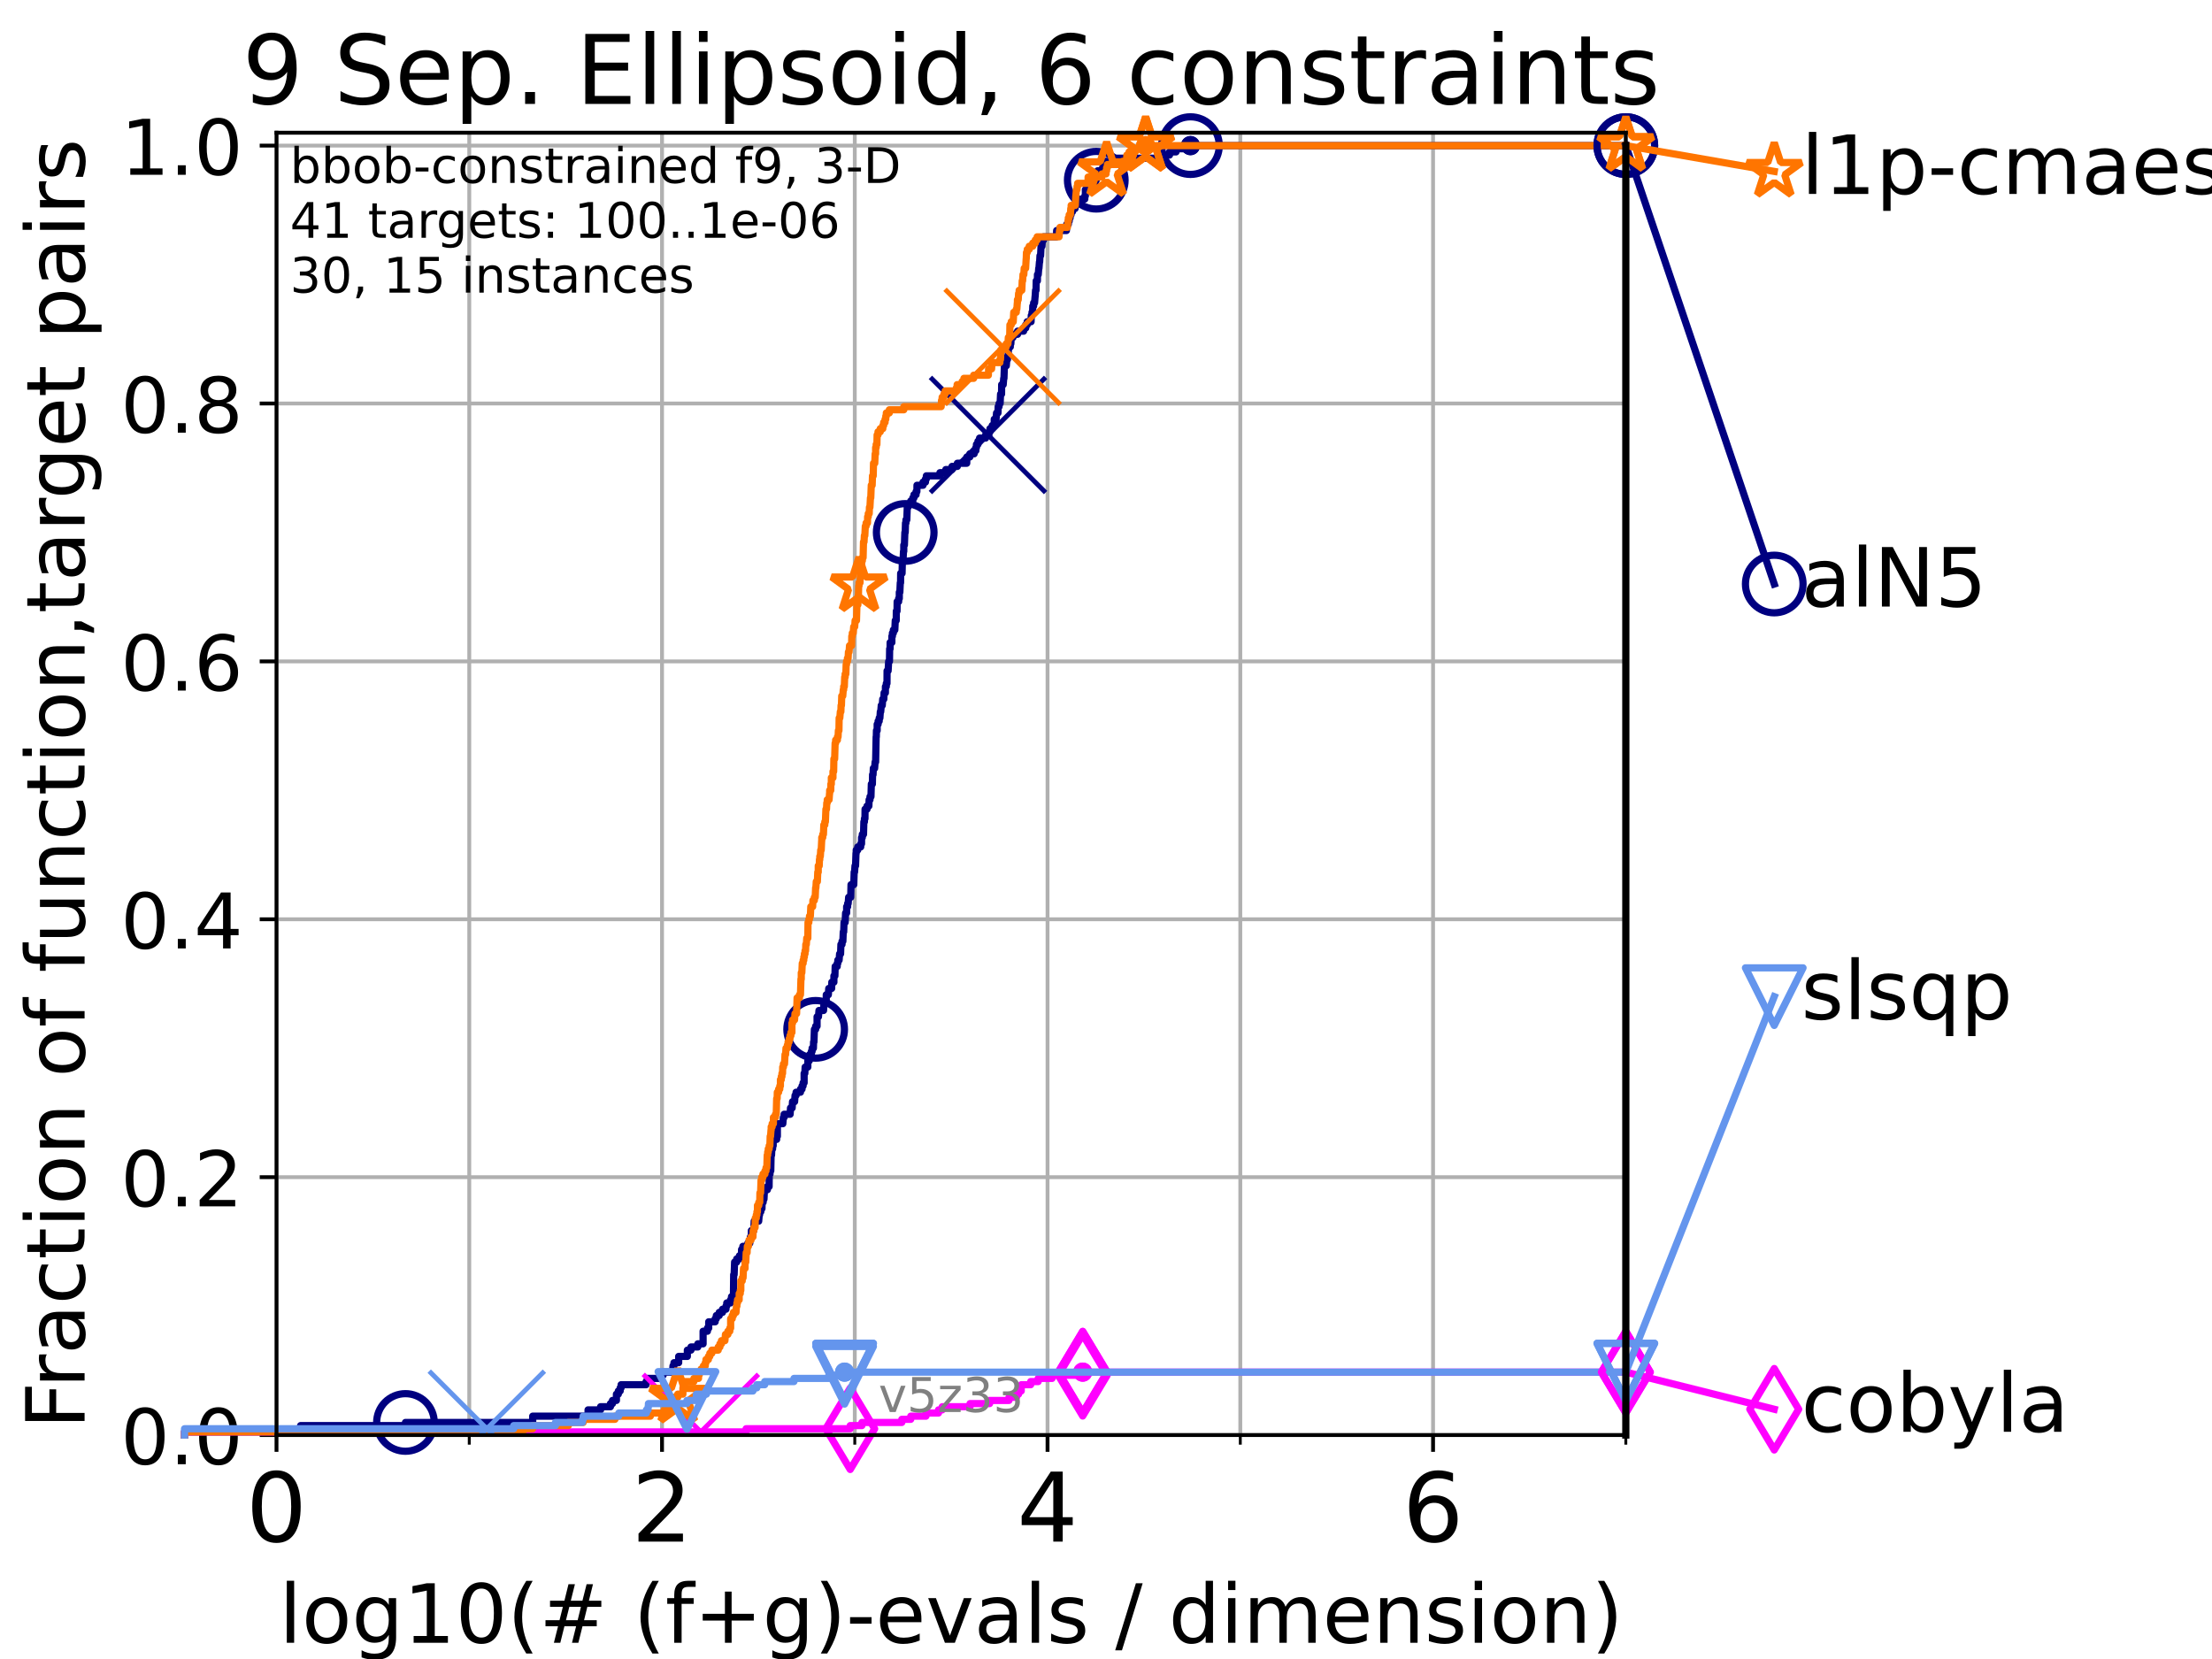 <?xml version="1.0" encoding="utf-8" standalone="no"?>
<!DOCTYPE svg PUBLIC "-//W3C//DTD SVG 1.1//EN"
  "http://www.w3.org/Graphics/SVG/1.1/DTD/svg11.dtd">
<!-- Created with matplotlib (https://matplotlib.org/) -->
<svg height="345.6pt" version="1.1" viewBox="0 0 460.8 345.6" width="460.8pt" xmlns="http://www.w3.org/2000/svg" xmlns:xlink="http://www.w3.org/1999/xlink">
 <defs>
  <style type="text/css">*{stroke-linecap:butt;stroke-linejoin:round;}</style>
 </defs>
 <g id="figure_1">
  <g id="patch_1">
   <path d="M 0 345.6 
L 460.8 345.6 
L 460.8 0 
L 0 0 
z
" style="fill:#ffffff;"/>
  </g>
  <g id="axes_1">
   <g id="patch_2">
    <path d="M 57.6 298.944 
L 338.688 298.944 
L 338.688 27.648 
L 57.6 27.648 
z
" style="fill:#ffffff;"/>
   </g>
   <g id="matplotlib.axis_1">
    <g id="xtick_1">
     <g id="line2d_1">
      <path clip-path="url(#p3aea9696bd)" d="M 57.6 298.944 
L 57.6 27.648 
" style="fill:none;stroke:#b0b0b0;stroke-linecap:square;stroke-width:0.8;"/>
     </g>
     <g id="line2d_2">
      <defs>
       <path d="M 0 0 
L 0 3.5 
" id="md354a88edd" style="stroke:#000000;stroke-width:0.8;"/>
      </defs>
      <g>
       <use style="stroke:#000000;stroke-width:0.8;" x="57.6" xlink:href="#md354a88edd" y="298.944"/>
      </g>
     </g>
     <g id="text_1">
      <!-- 0 -->
      <g transform="translate(51.237 321.141)scale(0.2 -0.2)">
       <defs>
        <path d="M 31.781 66.406 
Q 24.172 66.406 20.328 58.906 
Q 16.5 51.422 16.5 36.375 
Q 16.5 21.391 20.328 13.891 
Q 24.172 6.391 31.781 6.391 
Q 39.453 6.391 43.281 13.891 
Q 47.125 21.391 47.125 36.375 
Q 47.125 51.422 43.281 58.906 
Q 39.453 66.406 31.781 66.406 
z
M 31.781 74.219 
Q 44.047 74.219 50.516 64.516 
Q 56.984 54.828 56.984 36.375 
Q 56.984 17.969 50.516 8.266 
Q 44.047 -1.422 31.781 -1.422 
Q 19.531 -1.422 13.062 8.266 
Q 6.594 17.969 6.594 36.375 
Q 6.594 54.828 13.062 64.516 
Q 19.531 74.219 31.781 74.219 
z
" id="DejaVuSans-48"/>
       </defs>
       <use xlink:href="#DejaVuSans-48"/>
      </g>
     </g>
    </g>
    <g id="xtick_2">
     <g id="line2d_3">
      <path clip-path="url(#p3aea9696bd)" d="M 137.911 298.944 
L 137.911 27.648 
" style="fill:none;stroke:#b0b0b0;stroke-linecap:square;stroke-width:0.8;"/>
     </g>
     <g id="line2d_4">
      <g>
       <use style="stroke:#000000;stroke-width:0.8;" x="137.911" xlink:href="#md354a88edd" y="298.944"/>
      </g>
     </g>
     <g id="text_2">
      <!-- 2 -->
      <g transform="translate(131.548 321.141)scale(0.2 -0.2)">
       <defs>
        <path d="M 19.188 8.297 
L 53.609 8.297 
L 53.609 0 
L 7.328 0 
L 7.328 8.297 
Q 12.938 14.109 22.625 23.891 
Q 32.328 33.688 34.812 36.531 
Q 39.547 41.844 41.422 45.531 
Q 43.312 49.219 43.312 52.781 
Q 43.312 58.594 39.234 62.25 
Q 35.156 65.922 28.609 65.922 
Q 23.969 65.922 18.812 64.312 
Q 13.672 62.703 7.812 59.422 
L 7.812 69.391 
Q 13.766 71.781 18.938 73 
Q 24.125 74.219 28.422 74.219 
Q 39.75 74.219 46.484 68.547 
Q 53.219 62.891 53.219 53.422 
Q 53.219 48.922 51.531 44.891 
Q 49.859 40.875 45.406 35.406 
Q 44.188 33.984 37.641 27.219 
Q 31.109 20.453 19.188 8.297 
z
" id="DejaVuSans-50"/>
       </defs>
       <use xlink:href="#DejaVuSans-50"/>
      </g>
     </g>
    </g>
    <g id="xtick_3">
     <g id="line2d_5">
      <path clip-path="url(#p3aea9696bd)" d="M 218.222 298.944 
L 218.222 27.648 
" style="fill:none;stroke:#b0b0b0;stroke-linecap:square;stroke-width:0.8;"/>
     </g>
     <g id="line2d_6">
      <g>
       <use style="stroke:#000000;stroke-width:0.8;" x="218.222" xlink:href="#md354a88edd" y="298.944"/>
      </g>
     </g>
     <g id="text_3">
      <!-- 4 -->
      <g transform="translate(211.859 321.141)scale(0.2 -0.2)">
       <defs>
        <path d="M 37.797 64.312 
L 12.891 25.391 
L 37.797 25.391 
z
M 35.203 72.906 
L 47.609 72.906 
L 47.609 25.391 
L 58.016 25.391 
L 58.016 17.188 
L 47.609 17.188 
L 47.609 0 
L 37.797 0 
L 37.797 17.188 
L 4.891 17.188 
L 4.891 26.703 
z
" id="DejaVuSans-52"/>
       </defs>
       <use xlink:href="#DejaVuSans-52"/>
      </g>
     </g>
    </g>
    <g id="xtick_4">
     <g id="line2d_7">
      <path clip-path="url(#p3aea9696bd)" d="M 298.533 298.944 
L 298.533 27.648 
" style="fill:none;stroke:#b0b0b0;stroke-linecap:square;stroke-width:0.8;"/>
     </g>
     <g id="line2d_8">
      <g>
       <use style="stroke:#000000;stroke-width:0.8;" x="298.533" xlink:href="#md354a88edd" y="298.944"/>
      </g>
     </g>
     <g id="text_4">
      <!-- 6 -->
      <g transform="translate(292.17 321.141)scale(0.2 -0.2)">
       <defs>
        <path d="M 33.016 40.375 
Q 26.375 40.375 22.484 35.828 
Q 18.609 31.297 18.609 23.391 
Q 18.609 15.531 22.484 10.953 
Q 26.375 6.391 33.016 6.391 
Q 39.656 6.391 43.531 10.953 
Q 47.406 15.531 47.406 23.391 
Q 47.406 31.297 43.531 35.828 
Q 39.656 40.375 33.016 40.375 
z
M 52.594 71.297 
L 52.594 62.312 
Q 48.875 64.062 45.094 64.984 
Q 41.312 65.922 37.594 65.922 
Q 27.828 65.922 22.672 59.328 
Q 17.531 52.734 16.797 39.406 
Q 19.672 43.656 24.016 45.922 
Q 28.375 48.188 33.594 48.188 
Q 44.578 48.188 50.953 41.516 
Q 57.328 34.859 57.328 23.391 
Q 57.328 12.156 50.688 5.359 
Q 44.047 -1.422 33.016 -1.422 
Q 20.359 -1.422 13.672 8.266 
Q 6.984 17.969 6.984 36.375 
Q 6.984 53.656 15.188 63.938 
Q 23.391 74.219 37.203 74.219 
Q 40.922 74.219 44.703 73.484 
Q 48.484 72.75 52.594 71.297 
z
" id="DejaVuSans-54"/>
       </defs>
       <use xlink:href="#DejaVuSans-54"/>
      </g>
     </g>
    </g>
    <g id="xtick_5">
     <g id="line2d_9">
      <path clip-path="url(#p3aea9696bd)" d="M 97.755 298.944 
L 97.755 27.648 
" style="fill:none;stroke:#b0b0b0;stroke-linecap:square;stroke-width:0.8;"/>
     </g>
     <g id="line2d_10">
      <defs>
       <path d="M 0 0 
L 0 2 
" id="m0ed0add998" style="stroke:#000000;stroke-width:0.6;"/>
      </defs>
      <g>
       <use style="stroke:#000000;stroke-width:0.6;" x="97.755" xlink:href="#m0ed0add998" y="298.944"/>
      </g>
     </g>
    </g>
    <g id="xtick_6">
     <g id="line2d_11">
      <path clip-path="url(#p3aea9696bd)" d="M 178.066 298.944 
L 178.066 27.648 
" style="fill:none;stroke:#b0b0b0;stroke-linecap:square;stroke-width:0.8;"/>
     </g>
     <g id="line2d_12">
      <g>
       <use style="stroke:#000000;stroke-width:0.6;" x="178.066" xlink:href="#m0ed0add998" y="298.944"/>
      </g>
     </g>
    </g>
    <g id="xtick_7">
     <g id="line2d_13">
      <path clip-path="url(#p3aea9696bd)" d="M 258.377 298.944 
L 258.377 27.648 
" style="fill:none;stroke:#b0b0b0;stroke-linecap:square;stroke-width:0.8;"/>
     </g>
     <g id="line2d_14">
      <g>
       <use style="stroke:#000000;stroke-width:0.6;" x="258.377" xlink:href="#m0ed0add998" y="298.944"/>
      </g>
     </g>
    </g>
    <g id="xtick_8">
     <g id="line2d_15">
      <path clip-path="url(#p3aea9696bd)" d="M 338.688 298.944 
L 338.688 27.648 
" style="fill:none;stroke:#b0b0b0;stroke-linecap:square;stroke-width:0.8;"/>
     </g>
     <g id="line2d_16">
      <g>
       <use style="stroke:#000000;stroke-width:0.6;" x="338.688" xlink:href="#m0ed0add998" y="298.944"/>
      </g>
     </g>
    </g>
    <g id="text_5">
     <!-- log10(# (f+g)-evals / dimension) -->
     <g transform="translate(58.145 342.218)scale(0.17 -0.17)">
      <defs>
       <path d="M 9.422 75.984 
L 18.406 75.984 
L 18.406 0 
L 9.422 0 
z
" id="DejaVuSans-108"/>
       <path d="M 30.609 48.391 
Q 23.391 48.391 19.188 42.75 
Q 14.984 37.109 14.984 27.297 
Q 14.984 17.484 19.156 11.844 
Q 23.344 6.203 30.609 6.203 
Q 37.797 6.203 41.984 11.859 
Q 46.188 17.531 46.188 27.297 
Q 46.188 37.016 41.984 42.703 
Q 37.797 48.391 30.609 48.391 
z
M 30.609 56 
Q 42.328 56 49.016 48.375 
Q 55.719 40.766 55.719 27.297 
Q 55.719 13.875 49.016 6.219 
Q 42.328 -1.422 30.609 -1.422 
Q 18.844 -1.422 12.172 6.219 
Q 5.516 13.875 5.516 27.297 
Q 5.516 40.766 12.172 48.375 
Q 18.844 56 30.609 56 
z
" id="DejaVuSans-111"/>
       <path d="M 45.406 27.984 
Q 45.406 37.75 41.375 43.109 
Q 37.359 48.484 30.078 48.484 
Q 22.859 48.484 18.828 43.109 
Q 14.797 37.75 14.797 27.984 
Q 14.797 18.266 18.828 12.891 
Q 22.859 7.516 30.078 7.516 
Q 37.359 7.516 41.375 12.891 
Q 45.406 18.266 45.406 27.984 
z
M 54.391 6.781 
Q 54.391 -7.172 48.188 -13.984 
Q 42 -20.797 29.203 -20.797 
Q 24.469 -20.797 20.266 -20.094 
Q 16.062 -19.391 12.109 -17.922 
L 12.109 -9.188 
Q 16.062 -11.328 19.922 -12.344 
Q 23.781 -13.375 27.781 -13.375 
Q 36.625 -13.375 41.016 -8.766 
Q 45.406 -4.156 45.406 5.172 
L 45.406 9.625 
Q 42.625 4.781 38.281 2.391 
Q 33.938 0 27.875 0 
Q 17.828 0 11.672 7.656 
Q 5.516 15.328 5.516 27.984 
Q 5.516 40.672 11.672 48.328 
Q 17.828 56 27.875 56 
Q 33.938 56 38.281 53.609 
Q 42.625 51.219 45.406 46.391 
L 45.406 54.688 
L 54.391 54.688 
z
" id="DejaVuSans-103"/>
       <path d="M 12.406 8.297 
L 28.516 8.297 
L 28.516 63.922 
L 10.984 60.406 
L 10.984 69.391 
L 28.422 72.906 
L 38.281 72.906 
L 38.281 8.297 
L 54.391 8.297 
L 54.391 0 
L 12.406 0 
z
" id="DejaVuSans-49"/>
       <path d="M 31 75.875 
Q 24.469 64.656 21.281 53.656 
Q 18.109 42.672 18.109 31.391 
Q 18.109 20.125 21.312 9.062 
Q 24.516 -2 31 -13.188 
L 23.188 -13.188 
Q 15.875 -1.703 12.234 9.375 
Q 8.594 20.453 8.594 31.391 
Q 8.594 42.281 12.203 53.312 
Q 15.828 64.359 23.188 75.875 
z
" id="DejaVuSans-40"/>
       <path d="M 51.125 44 
L 36.922 44 
L 32.812 27.688 
L 47.125 27.688 
z
M 43.797 71.781 
L 38.719 51.516 
L 52.984 51.516 
L 58.109 71.781 
L 65.922 71.781 
L 60.891 51.516 
L 76.125 51.516 
L 76.125 44 
L 58.984 44 
L 54.984 27.688 
L 70.516 27.688 
L 70.516 20.219 
L 53.078 20.219 
L 48 0 
L 40.188 0 
L 45.219 20.219 
L 30.906 20.219 
L 25.875 0 
L 18.016 0 
L 23.094 20.219 
L 7.719 20.219 
L 7.719 27.688 
L 24.906 27.688 
L 29 44 
L 13.281 44 
L 13.281 51.516 
L 30.906 51.516 
L 35.891 71.781 
z
" id="DejaVuSans-35"/>
       <path id="DejaVuSans-32"/>
       <path d="M 37.109 75.984 
L 37.109 68.5 
L 28.516 68.5 
Q 23.688 68.5 21.797 66.547 
Q 19.922 64.594 19.922 59.516 
L 19.922 54.688 
L 34.719 54.688 
L 34.719 47.703 
L 19.922 47.703 
L 19.922 0 
L 10.891 0 
L 10.891 47.703 
L 2.297 47.703 
L 2.297 54.688 
L 10.891 54.688 
L 10.891 58.5 
Q 10.891 67.625 15.141 71.797 
Q 19.391 75.984 28.609 75.984 
z
" id="DejaVuSans-102"/>
       <path d="M 46 62.703 
L 46 35.5 
L 73.188 35.5 
L 73.188 27.203 
L 46 27.203 
L 46 0 
L 37.797 0 
L 37.797 27.203 
L 10.594 27.203 
L 10.594 35.5 
L 37.797 35.5 
L 37.797 62.703 
z
" id="DejaVuSans-43"/>
       <path d="M 8.016 75.875 
L 15.828 75.875 
Q 23.141 64.359 26.781 53.312 
Q 30.422 42.281 30.422 31.391 
Q 30.422 20.453 26.781 9.375 
Q 23.141 -1.703 15.828 -13.188 
L 8.016 -13.188 
Q 14.5 -2 17.703 9.062 
Q 20.906 20.125 20.906 31.391 
Q 20.906 42.672 17.703 53.656 
Q 14.5 64.656 8.016 75.875 
z
" id="DejaVuSans-41"/>
       <path d="M 4.891 31.391 
L 31.203 31.391 
L 31.203 23.391 
L 4.891 23.391 
z
" id="DejaVuSans-45"/>
       <path d="M 56.203 29.594 
L 56.203 25.203 
L 14.891 25.203 
Q 15.484 15.922 20.484 11.062 
Q 25.484 6.203 34.422 6.203 
Q 39.594 6.203 44.453 7.469 
Q 49.312 8.734 54.109 11.281 
L 54.109 2.781 
Q 49.266 0.734 44.188 -0.344 
Q 39.109 -1.422 33.891 -1.422 
Q 20.797 -1.422 13.156 6.188 
Q 5.516 13.812 5.516 26.812 
Q 5.516 40.234 12.766 48.109 
Q 20.016 56 32.328 56 
Q 43.359 56 49.781 48.891 
Q 56.203 41.797 56.203 29.594 
z
M 47.219 32.234 
Q 47.125 39.594 43.094 43.984 
Q 39.062 48.391 32.422 48.391 
Q 24.906 48.391 20.391 44.141 
Q 15.875 39.891 15.188 32.172 
z
" id="DejaVuSans-101"/>
       <path d="M 2.984 54.688 
L 12.5 54.688 
L 29.594 8.797 
L 46.688 54.688 
L 56.203 54.688 
L 35.688 0 
L 23.484 0 
z
" id="DejaVuSans-118"/>
       <path d="M 34.281 27.484 
Q 23.391 27.484 19.188 25 
Q 14.984 22.516 14.984 16.5 
Q 14.984 11.719 18.141 8.906 
Q 21.297 6.109 26.703 6.109 
Q 34.188 6.109 38.703 11.406 
Q 43.219 16.703 43.219 25.484 
L 43.219 27.484 
z
M 52.203 31.203 
L 52.203 0 
L 43.219 0 
L 43.219 8.297 
Q 40.141 3.328 35.547 0.953 
Q 30.953 -1.422 24.312 -1.422 
Q 15.922 -1.422 10.953 3.297 
Q 6 8.016 6 15.922 
Q 6 25.141 12.172 29.828 
Q 18.359 34.516 30.609 34.516 
L 43.219 34.516 
L 43.219 35.406 
Q 43.219 41.609 39.141 45 
Q 35.062 48.391 27.688 48.391 
Q 23 48.391 18.547 47.266 
Q 14.109 46.141 10.016 43.891 
L 10.016 52.203 
Q 14.938 54.109 19.578 55.047 
Q 24.219 56 28.609 56 
Q 40.484 56 46.344 49.844 
Q 52.203 43.703 52.203 31.203 
z
" id="DejaVuSans-97"/>
       <path d="M 44.281 53.078 
L 44.281 44.578 
Q 40.484 46.531 36.375 47.5 
Q 32.281 48.484 27.875 48.484 
Q 21.188 48.484 17.844 46.438 
Q 14.5 44.391 14.5 40.281 
Q 14.5 37.156 16.891 35.375 
Q 19.281 33.594 26.516 31.984 
L 29.594 31.297 
Q 39.156 29.25 43.188 25.516 
Q 47.219 21.781 47.219 15.094 
Q 47.219 7.469 41.188 3.016 
Q 35.156 -1.422 24.609 -1.422 
Q 20.219 -1.422 15.453 -0.562 
Q 10.688 0.297 5.422 2 
L 5.422 11.281 
Q 10.406 8.688 15.234 7.391 
Q 20.062 6.109 24.812 6.109 
Q 31.156 6.109 34.562 8.281 
Q 37.984 10.453 37.984 14.406 
Q 37.984 18.062 35.516 20.016 
Q 33.062 21.969 24.703 23.781 
L 21.578 24.516 
Q 13.234 26.266 9.516 29.906 
Q 5.812 33.547 5.812 39.891 
Q 5.812 47.609 11.281 51.797 
Q 16.75 56 26.812 56 
Q 31.781 56 36.172 55.266 
Q 40.578 54.547 44.281 53.078 
z
" id="DejaVuSans-115"/>
       <path d="M 25.391 72.906 
L 33.688 72.906 
L 8.297 -9.281 
L 0 -9.281 
z
" id="DejaVuSans-47"/>
       <path d="M 45.406 46.391 
L 45.406 75.984 
L 54.391 75.984 
L 54.391 0 
L 45.406 0 
L 45.406 8.203 
Q 42.578 3.328 38.25 0.953 
Q 33.938 -1.422 27.875 -1.422 
Q 17.969 -1.422 11.734 6.484 
Q 5.516 14.406 5.516 27.297 
Q 5.516 40.188 11.734 48.094 
Q 17.969 56 27.875 56 
Q 33.938 56 38.25 53.625 
Q 42.578 51.266 45.406 46.391 
z
M 14.797 27.297 
Q 14.797 17.391 18.875 11.75 
Q 22.953 6.109 30.078 6.109 
Q 37.203 6.109 41.297 11.75 
Q 45.406 17.391 45.406 27.297 
Q 45.406 37.203 41.297 42.844 
Q 37.203 48.484 30.078 48.484 
Q 22.953 48.484 18.875 42.844 
Q 14.797 37.203 14.797 27.297 
z
" id="DejaVuSans-100"/>
       <path d="M 9.422 54.688 
L 18.406 54.688 
L 18.406 0 
L 9.422 0 
z
M 9.422 75.984 
L 18.406 75.984 
L 18.406 64.594 
L 9.422 64.594 
z
" id="DejaVuSans-105"/>
       <path d="M 52 44.188 
Q 55.375 50.25 60.062 53.125 
Q 64.75 56 71.094 56 
Q 79.641 56 84.281 50.016 
Q 88.922 44.047 88.922 33.016 
L 88.922 0 
L 79.891 0 
L 79.891 32.719 
Q 79.891 40.578 77.094 44.375 
Q 74.312 48.188 68.609 48.188 
Q 61.625 48.188 57.562 43.547 
Q 53.516 38.922 53.516 30.906 
L 53.516 0 
L 44.484 0 
L 44.484 32.719 
Q 44.484 40.625 41.703 44.406 
Q 38.922 48.188 33.109 48.188 
Q 26.219 48.188 22.156 43.531 
Q 18.109 38.875 18.109 30.906 
L 18.109 0 
L 9.078 0 
L 9.078 54.688 
L 18.109 54.688 
L 18.109 46.188 
Q 21.188 51.219 25.484 53.609 
Q 29.781 56 35.688 56 
Q 41.656 56 45.828 52.969 
Q 50 49.953 52 44.188 
z
" id="DejaVuSans-109"/>
       <path d="M 54.891 33.016 
L 54.891 0 
L 45.906 0 
L 45.906 32.719 
Q 45.906 40.484 42.875 44.328 
Q 39.844 48.188 33.797 48.188 
Q 26.516 48.188 22.312 43.547 
Q 18.109 38.922 18.109 30.906 
L 18.109 0 
L 9.078 0 
L 9.078 54.688 
L 18.109 54.688 
L 18.109 46.188 
Q 21.344 51.125 25.703 53.562 
Q 30.078 56 35.797 56 
Q 45.219 56 50.047 50.172 
Q 54.891 44.344 54.891 33.016 
z
" id="DejaVuSans-110"/>
      </defs>
      <use xlink:href="#DejaVuSans-108"/>
      <use x="27.783" xlink:href="#DejaVuSans-111"/>
      <use x="88.965" xlink:href="#DejaVuSans-103"/>
      <use x="152.441" xlink:href="#DejaVuSans-49"/>
      <use x="216.064" xlink:href="#DejaVuSans-48"/>
      <use x="279.688" xlink:href="#DejaVuSans-40"/>
      <use x="318.701" xlink:href="#DejaVuSans-35"/>
      <use x="402.49" xlink:href="#DejaVuSans-32"/>
      <use x="434.277" xlink:href="#DejaVuSans-40"/>
      <use x="473.291" xlink:href="#DejaVuSans-102"/>
      <use x="508.496" xlink:href="#DejaVuSans-43"/>
      <use x="592.285" xlink:href="#DejaVuSans-103"/>
      <use x="655.762" xlink:href="#DejaVuSans-41"/>
      <use x="694.775" xlink:href="#DejaVuSans-45"/>
      <use x="730.859" xlink:href="#DejaVuSans-101"/>
      <use x="792.383" xlink:href="#DejaVuSans-118"/>
      <use x="851.562" xlink:href="#DejaVuSans-97"/>
      <use x="912.842" xlink:href="#DejaVuSans-108"/>
      <use x="940.625" xlink:href="#DejaVuSans-115"/>
      <use x="992.725" xlink:href="#DejaVuSans-32"/>
      <use x="1024.512" xlink:href="#DejaVuSans-47"/>
      <use x="1058.203" xlink:href="#DejaVuSans-32"/>
      <use x="1089.99" xlink:href="#DejaVuSans-100"/>
      <use x="1153.467" xlink:href="#DejaVuSans-105"/>
      <use x="1181.25" xlink:href="#DejaVuSans-109"/>
      <use x="1278.662" xlink:href="#DejaVuSans-101"/>
      <use x="1340.186" xlink:href="#DejaVuSans-110"/>
      <use x="1403.564" xlink:href="#DejaVuSans-115"/>
      <use x="1455.664" xlink:href="#DejaVuSans-105"/>
      <use x="1483.447" xlink:href="#DejaVuSans-111"/>
      <use x="1544.629" xlink:href="#DejaVuSans-110"/>
      <use x="1608.008" xlink:href="#DejaVuSans-41"/>
     </g>
    </g>
   </g>
   <g id="matplotlib.axis_2">
    <g id="ytick_1">
     <g id="line2d_17">
      <path clip-path="url(#p3aea9696bd)" d="M 57.6 298.944 
L 338.688 298.944 
" style="fill:none;stroke:#b0b0b0;stroke-linecap:square;stroke-width:0.8;"/>
     </g>
     <g id="line2d_18">
      <defs>
       <path d="M 0 0 
L -3.5 0 
" id="m5e97a1d016" style="stroke:#000000;stroke-width:0.8;"/>
      </defs>
      <g>
       <use style="stroke:#000000;stroke-width:0.8;" x="57.6" xlink:href="#m5e97a1d016" y="298.944"/>
      </g>
     </g>
     <g id="text_6">
      <!-- 0.0 -->
      <g transform="translate(25.155 305.023)scale(0.16 -0.16)">
       <defs>
        <path d="M 10.688 12.406 
L 21 12.406 
L 21 0 
L 10.688 0 
z
" id="DejaVuSans-46"/>
       </defs>
       <use xlink:href="#DejaVuSans-48"/>
       <use x="63.623" xlink:href="#DejaVuSans-46"/>
       <use x="95.41" xlink:href="#DejaVuSans-48"/>
      </g>
     </g>
    </g>
    <g id="ytick_2">
     <g id="line2d_19">
      <path clip-path="url(#p3aea9696bd)" d="M 57.6 245.222 
L 338.688 245.222 
" style="fill:none;stroke:#b0b0b0;stroke-linecap:square;stroke-width:0.8;"/>
     </g>
     <g id="line2d_20">
      <g>
       <use style="stroke:#000000;stroke-width:0.8;" x="57.6" xlink:href="#m5e97a1d016" y="245.222"/>
      </g>
     </g>
     <g id="text_7">
      <!-- 0.2 -->
      <g transform="translate(25.155 251.301)scale(0.16 -0.16)">
       <use xlink:href="#DejaVuSans-48"/>
       <use x="63.623" xlink:href="#DejaVuSans-46"/>
       <use x="95.41" xlink:href="#DejaVuSans-50"/>
      </g>
     </g>
    </g>
    <g id="ytick_3">
     <g id="line2d_21">
      <path clip-path="url(#p3aea9696bd)" d="M 57.6 191.5 
L 338.688 191.5 
" style="fill:none;stroke:#b0b0b0;stroke-linecap:square;stroke-width:0.8;"/>
     </g>
     <g id="line2d_22">
      <g>
       <use style="stroke:#000000;stroke-width:0.8;" x="57.6" xlink:href="#m5e97a1d016" y="191.5"/>
      </g>
     </g>
     <g id="text_8">
      <!-- 0.4 -->
      <g transform="translate(25.155 197.579)scale(0.16 -0.16)">
       <use xlink:href="#DejaVuSans-48"/>
       <use x="63.623" xlink:href="#DejaVuSans-46"/>
       <use x="95.41" xlink:href="#DejaVuSans-52"/>
      </g>
     </g>
    </g>
    <g id="ytick_4">
     <g id="line2d_23">
      <path clip-path="url(#p3aea9696bd)" d="M 57.6 137.778 
L 338.688 137.778 
" style="fill:none;stroke:#b0b0b0;stroke-linecap:square;stroke-width:0.8;"/>
     </g>
     <g id="line2d_24">
      <g>
       <use style="stroke:#000000;stroke-width:0.8;" x="57.6" xlink:href="#m5e97a1d016" y="137.778"/>
      </g>
     </g>
     <g id="text_9">
      <!-- 0.6 -->
      <g transform="translate(25.155 143.857)scale(0.16 -0.16)">
       <use xlink:href="#DejaVuSans-48"/>
       <use x="63.623" xlink:href="#DejaVuSans-46"/>
       <use x="95.41" xlink:href="#DejaVuSans-54"/>
      </g>
     </g>
    </g>
    <g id="ytick_5">
     <g id="line2d_25">
      <path clip-path="url(#p3aea9696bd)" d="M 57.6 84.056 
L 338.688 84.056 
" style="fill:none;stroke:#b0b0b0;stroke-linecap:square;stroke-width:0.8;"/>
     </g>
     <g id="line2d_26">
      <g>
       <use style="stroke:#000000;stroke-width:0.8;" x="57.6" xlink:href="#m5e97a1d016" y="84.056"/>
      </g>
     </g>
     <g id="text_10">
      <!-- 0.8 -->
      <g transform="translate(25.155 90.135)scale(0.16 -0.16)">
       <defs>
        <path d="M 31.781 34.625 
Q 24.75 34.625 20.719 30.859 
Q 16.703 27.094 16.703 20.516 
Q 16.703 13.922 20.719 10.156 
Q 24.75 6.391 31.781 6.391 
Q 38.812 6.391 42.859 10.172 
Q 46.922 13.969 46.922 20.516 
Q 46.922 27.094 42.891 30.859 
Q 38.875 34.625 31.781 34.625 
z
M 21.922 38.812 
Q 15.578 40.375 12.031 44.719 
Q 8.5 49.078 8.5 55.328 
Q 8.5 64.062 14.719 69.141 
Q 20.953 74.219 31.781 74.219 
Q 42.672 74.219 48.875 69.141 
Q 55.078 64.062 55.078 55.328 
Q 55.078 49.078 51.531 44.719 
Q 48 40.375 41.703 38.812 
Q 48.828 37.156 52.797 32.312 
Q 56.781 27.484 56.781 20.516 
Q 56.781 9.906 50.312 4.234 
Q 43.844 -1.422 31.781 -1.422 
Q 19.734 -1.422 13.25 4.234 
Q 6.781 9.906 6.781 20.516 
Q 6.781 27.484 10.781 32.312 
Q 14.797 37.156 21.922 38.812 
z
M 18.312 54.391 
Q 18.312 48.734 21.844 45.562 
Q 25.391 42.391 31.781 42.391 
Q 38.141 42.391 41.719 45.562 
Q 45.312 48.734 45.312 54.391 
Q 45.312 60.062 41.719 63.234 
Q 38.141 66.406 31.781 66.406 
Q 25.391 66.406 21.844 63.234 
Q 18.312 60.062 18.312 54.391 
z
" id="DejaVuSans-56"/>
       </defs>
       <use xlink:href="#DejaVuSans-48"/>
       <use x="63.623" xlink:href="#DejaVuSans-46"/>
       <use x="95.41" xlink:href="#DejaVuSans-56"/>
      </g>
     </g>
    </g>
    <g id="ytick_6">
     <g id="line2d_27">
      <path clip-path="url(#p3aea9696bd)" d="M 57.6 30.334 
L 338.688 30.334 
" style="fill:none;stroke:#b0b0b0;stroke-linecap:square;stroke-width:0.8;"/>
     </g>
     <g id="line2d_28">
      <g>
       <use style="stroke:#000000;stroke-width:0.8;" x="57.6" xlink:href="#m5e97a1d016" y="30.334"/>
      </g>
     </g>
     <g id="text_11">
      <!-- 1.0 -->
      <g transform="translate(25.155 36.413)scale(0.16 -0.16)">
       <use xlink:href="#DejaVuSans-49"/>
       <use x="63.623" xlink:href="#DejaVuSans-46"/>
       <use x="95.41" xlink:href="#DejaVuSans-48"/>
      </g>
     </g>
    </g>
    <g id="text_12">
     <!-- Fraction of function,target pairs -->
     <g transform="translate(17.62 297.681)rotate(-90)scale(0.17 -0.17)">
      <defs>
       <path d="M 9.812 72.906 
L 51.703 72.906 
L 51.703 64.594 
L 19.672 64.594 
L 19.672 43.109 
L 48.578 43.109 
L 48.578 34.812 
L 19.672 34.812 
L 19.672 0 
L 9.812 0 
z
" id="DejaVuSans-70"/>
       <path d="M 41.109 46.297 
Q 39.594 47.172 37.812 47.578 
Q 36.031 48 33.891 48 
Q 26.266 48 22.188 43.047 
Q 18.109 38.094 18.109 28.812 
L 18.109 0 
L 9.078 0 
L 9.078 54.688 
L 18.109 54.688 
L 18.109 46.188 
Q 20.953 51.172 25.484 53.578 
Q 30.031 56 36.531 56 
Q 37.453 56 38.578 55.875 
Q 39.703 55.766 41.062 55.516 
z
" id="DejaVuSans-114"/>
       <path d="M 48.781 52.594 
L 48.781 44.188 
Q 44.969 46.297 41.141 47.344 
Q 37.312 48.391 33.406 48.391 
Q 24.656 48.391 19.812 42.844 
Q 14.984 37.312 14.984 27.297 
Q 14.984 17.281 19.812 11.734 
Q 24.656 6.203 33.406 6.203 
Q 37.312 6.203 41.141 7.25 
Q 44.969 8.297 48.781 10.406 
L 48.781 2.094 
Q 45.016 0.344 40.984 -0.531 
Q 36.969 -1.422 32.422 -1.422 
Q 20.062 -1.422 12.781 6.344 
Q 5.516 14.109 5.516 27.297 
Q 5.516 40.672 12.859 48.328 
Q 20.219 56 33.016 56 
Q 37.156 56 41.109 55.141 
Q 45.062 54.297 48.781 52.594 
z
" id="DejaVuSans-99"/>
       <path d="M 18.312 70.219 
L 18.312 54.688 
L 36.812 54.688 
L 36.812 47.703 
L 18.312 47.703 
L 18.312 18.016 
Q 18.312 11.328 20.141 9.422 
Q 21.969 7.516 27.594 7.516 
L 36.812 7.516 
L 36.812 0 
L 27.594 0 
Q 17.188 0 13.234 3.875 
Q 9.281 7.766 9.281 18.016 
L 9.281 47.703 
L 2.688 47.703 
L 2.688 54.688 
L 9.281 54.688 
L 9.281 70.219 
z
" id="DejaVuSans-116"/>
       <path d="M 8.5 21.578 
L 8.5 54.688 
L 17.484 54.688 
L 17.484 21.922 
Q 17.484 14.156 20.5 10.266 
Q 23.531 6.391 29.594 6.391 
Q 36.859 6.391 41.078 11.031 
Q 45.312 15.672 45.312 23.688 
L 45.312 54.688 
L 54.297 54.688 
L 54.297 0 
L 45.312 0 
L 45.312 8.406 
Q 42.047 3.422 37.719 1 
Q 33.406 -1.422 27.688 -1.422 
Q 18.266 -1.422 13.375 4.438 
Q 8.5 10.297 8.5 21.578 
z
M 31.109 56 
z
" id="DejaVuSans-117"/>
       <path d="M 11.719 12.406 
L 22.016 12.406 
L 22.016 4 
L 14.016 -11.625 
L 7.719 -11.625 
L 11.719 4 
z
" id="DejaVuSans-44"/>
       <path d="M 18.109 8.203 
L 18.109 -20.797 
L 9.078 -20.797 
L 9.078 54.688 
L 18.109 54.688 
L 18.109 46.391 
Q 20.953 51.266 25.266 53.625 
Q 29.594 56 35.594 56 
Q 45.562 56 51.781 48.094 
Q 58.016 40.188 58.016 27.297 
Q 58.016 14.406 51.781 6.484 
Q 45.562 -1.422 35.594 -1.422 
Q 29.594 -1.422 25.266 0.953 
Q 20.953 3.328 18.109 8.203 
z
M 48.688 27.297 
Q 48.688 37.203 44.609 42.844 
Q 40.531 48.484 33.406 48.484 
Q 26.266 48.484 22.188 42.844 
Q 18.109 37.203 18.109 27.297 
Q 18.109 17.391 22.188 11.75 
Q 26.266 6.109 33.406 6.109 
Q 40.531 6.109 44.609 11.75 
Q 48.688 17.391 48.688 27.297 
z
" id="DejaVuSans-112"/>
      </defs>
      <use xlink:href="#DejaVuSans-70"/>
      <use x="50.27" xlink:href="#DejaVuSans-114"/>
      <use x="91.383" xlink:href="#DejaVuSans-97"/>
      <use x="152.662" xlink:href="#DejaVuSans-99"/>
      <use x="207.643" xlink:href="#DejaVuSans-116"/>
      <use x="246.852" xlink:href="#DejaVuSans-105"/>
      <use x="274.635" xlink:href="#DejaVuSans-111"/>
      <use x="335.816" xlink:href="#DejaVuSans-110"/>
      <use x="399.195" xlink:href="#DejaVuSans-32"/>
      <use x="430.982" xlink:href="#DejaVuSans-111"/>
      <use x="492.164" xlink:href="#DejaVuSans-102"/>
      <use x="527.369" xlink:href="#DejaVuSans-32"/>
      <use x="559.156" xlink:href="#DejaVuSans-102"/>
      <use x="594.361" xlink:href="#DejaVuSans-117"/>
      <use x="657.74" xlink:href="#DejaVuSans-110"/>
      <use x="721.119" xlink:href="#DejaVuSans-99"/>
      <use x="776.1" xlink:href="#DejaVuSans-116"/>
      <use x="815.309" xlink:href="#DejaVuSans-105"/>
      <use x="843.092" xlink:href="#DejaVuSans-111"/>
      <use x="904.273" xlink:href="#DejaVuSans-110"/>
      <use x="967.652" xlink:href="#DejaVuSans-44"/>
      <use x="999.439" xlink:href="#DejaVuSans-116"/>
      <use x="1038.648" xlink:href="#DejaVuSans-97"/>
      <use x="1099.928" xlink:href="#DejaVuSans-114"/>
      <use x="1139.291" xlink:href="#DejaVuSans-103"/>
      <use x="1202.768" xlink:href="#DejaVuSans-101"/>
      <use x="1264.291" xlink:href="#DejaVuSans-116"/>
      <use x="1303.5" xlink:href="#DejaVuSans-32"/>
      <use x="1335.287" xlink:href="#DejaVuSans-112"/>
      <use x="1398.764" xlink:href="#DejaVuSans-97"/>
      <use x="1460.043" xlink:href="#DejaVuSans-105"/>
      <use x="1487.826" xlink:href="#DejaVuSans-114"/>
      <use x="1528.939" xlink:href="#DejaVuSans-115"/>
     </g>
    </g>
   </g>
   <g id="line2d_29">
    <defs>
     <path d="M 0 1.5 
C 0.398 1.5 0.779 1.342 1.061 1.061 
C 1.342 0.779 1.5 0.398 1.5 0 
C 1.5 -0.398 1.342 -0.779 1.061 -1.061 
C 0.779 -1.342 0.398 -1.5 0 -1.5 
C -0.398 -1.5 -0.779 -1.342 -1.061 -1.061 
C -1.342 -0.779 -1.5 -0.398 -1.5 0 
C -1.5 0.398 -1.342 0.779 -1.061 1.061 
C -0.779 1.342 -0.398 1.5 0 1.5 
z
" id="m523872931e" style="stroke:#000080;"/>
    </defs>
    <g>
     <use style="fill:#000080;stroke:#000080;" x="247.996" xlink:href="#m523872931e" y="30.334"/>
     <use style="fill:#000080;stroke:#000080;" x="247.996" xlink:href="#m523872931e" y="30.334"/>
    </g>
   </g>
   <g id="line2d_30">
    <path d="M 38.441 298.944 
L 38.441 298.289 
L 62.617 298.289 
L 62.617 296.979 
L 84.464 296.979 
L 84.464 296.323 
L 110.969 296.323 
L 110.969 295.013 
L 122.503 295.013 
L 122.503 293.703 
L 125.111 293.703 
L 125.111 293.048 
L 127.165 293.048 
L 127.165 292.393 
L 127.59 292.393 
L 127.59 291.737 
L 128.411 291.737 
L 128.411 290.427 
L 128.808 290.427 
L 128.808 289.772 
L 129.195 289.772 
L 129.195 289.117 
L 129.386 289.117 
L 129.386 288.462 
L 134.591 288.462 
L 134.591 287.807 
L 134.87 287.807 
L 134.87 287.151 
L 137.439 287.151 
L 137.439 286.496 
L 138.142 286.496 
L 138.142 285.841 
L 140.094 285.841 
L 140.196 284.531 
L 140.399 284.531 
L 140.399 283.876 
L 141.379 283.876 
L 141.379 282.565 
L 143.187 282.565 
L 143.187 281.255 
L 143.944 281.255 
L 143.944 280.6 
L 145.365 280.6 
L 145.365 279.945 
L 146.467 279.945 
L 146.467 277.324 
L 147.369 277.324 
L 147.369 276.669 
L 147.637 276.669 
L 147.637 275.359 
L 148.982 275.359 
L 148.982 274.704 
L 149.226 274.704 
L 149.226 274.048 
L 149.824 274.048 
L 149.824 273.393 
L 150.514 273.393 
L 150.514 272.738 
L 151.233 272.738 
L 151.233 272.083 
L 151.395 272.083 
L 151.395 271.428 
L 152.182 271.428 
L 152.182 270.773 
L 152.386 270.773 
L 152.386 270.118 
L 152.786 270.118 
L 152.836 265.532 
L 152.934 265.532 
L 153.032 262.911 
L 153.467 262.911 
L 153.467 262.256 
L 154.029 262.256 
L 154.029 261.601 
L 154.44 261.601 
L 154.485 260.29 
L 154.752 260.29 
L 154.752 259.635 
L 155.783 259.635 
L 155.783 258.98 
L 156.196 258.98 
L 156.196 258.325 
L 156.318 258.325 
L 156.318 257.67 
L 156.519 257.67 
L 156.519 256.36 
L 157.031 256.36 
L 157.109 254.394 
L 158.049 254.394 
L 158.159 253.084 
L 158.232 253.084 
L 158.232 252.429 
L 158.484 252.429 
L 158.484 251.773 
L 158.732 251.773 
L 158.767 250.463 
L 158.977 250.463 
L 158.977 249.808 
L 159.15 249.808 
L 159.253 247.843 
L 159.858 247.843 
L 159.858 247.187 
L 160.217 247.187 
L 160.249 244.567 
L 160.41 244.567 
L 160.41 243.912 
L 160.569 243.912 
L 160.633 240.636 
L 160.727 240.636 
L 160.79 239.326 
L 160.946 239.326 
L 160.946 238.671 
L 161.07 238.671 
L 161.07 237.36 
L 161.794 237.36 
L 161.794 236.705 
L 161.941 236.705 
L 161.941 234.085 
L 163.076 234.085 
L 163.185 232.774 
L 163.348 232.774 
L 163.348 232.119 
L 164.6 232.119 
L 164.675 230.809 
L 165.022 230.809 
L 165.096 229.499 
L 165.531 229.499 
L 165.626 228.188 
L 165.838 228.188 
L 165.838 227.533 
L 166.751 227.533 
L 166.751 226.878 
L 167.082 226.878 
L 167.082 226.223 
L 167.299 226.223 
L 167.299 225.568 
L 167.513 225.568 
L 167.513 223.602 
L 167.662 223.602 
L 167.725 222.292 
L 168.284 222.292 
L 168.284 220.982 
L 168.587 220.982 
L 168.667 219.671 
L 169.022 219.671 
L 169.022 219.016 
L 169.177 219.016 
L 169.177 218.361 
L 169.446 218.361 
L 169.484 217.051 
L 169.56 217.051 
L 169.655 214.43 
L 169.916 214.43 
L 169.916 213.775 
L 170.211 213.775 
L 170.211 211.81 
L 170.5 211.81 
L 170.607 210.499 
L 171.561 210.499 
L 171.629 209.189 
L 171.929 209.189 
L 171.929 208.534 
L 172.126 208.534 
L 172.126 207.224 
L 172.562 207.224 
L 172.642 205.913 
L 173.25 205.913 
L 173.28 204.603 
L 173.718 204.603 
L 173.718 203.293 
L 173.926 203.293 
L 173.985 201.327 
L 174.406 201.327 
L 174.406 200.672 
L 174.534 200.672 
L 174.534 200.017 
L 174.803 200.017 
L 174.901 198.707 
L 175.109 198.707 
L 175.177 196.741 
L 175.409 196.741 
L 175.409 196.086 
L 175.584 196.086 
L 175.664 194.121 
L 175.758 194.121 
L 175.824 192.155 
L 176.06 192.155 
L 176.151 190.19 
L 176.37 190.19 
L 176.37 188.879 
L 176.574 188.879 
L 176.574 188.224 
L 176.688 188.224 
L 176.788 186.914 
L 177.221 186.914 
L 177.282 184.293 
L 177.856 184.293 
L 177.938 181.673 
L 178.02 181.673 
L 178.113 180.363 
L 178.228 180.363 
L 178.32 177.742 
L 178.366 177.742 
L 178.366 177.087 
L 178.683 177.087 
L 178.683 176.432 
L 179.3 176.432 
L 179.3 175.777 
L 179.473 175.777 
L 179.484 174.466 
L 179.633 174.466 
L 179.633 173.811 
L 179.886 173.811 
L 179.959 171.191 
L 180.074 171.191 
L 180.074 170.535 
L 180.187 170.535 
L 180.208 168.57 
L 180.614 168.57 
L 180.614 167.915 
L 181.002 167.915 
L 181.051 166.604 
L 181.236 166.604 
L 181.236 165.949 
L 181.439 165.949 
L 181.515 163.329 
L 181.733 163.329 
L 181.771 161.363 
L 181.874 161.363 
L 181.93 160.053 
L 182.198 160.053 
L 182.299 158.743 
L 182.408 158.743 
L 182.516 153.502 
L 182.552 153.502 
L 182.579 152.191 
L 182.731 152.191 
L 182.731 150.881 
L 182.926 150.881 
L 182.926 150.226 
L 183.153 150.226 
L 183.153 149.571 
L 183.3 149.571 
L 183.386 148.26 
L 183.471 148.26 
L 183.582 146.95 
L 183.792 146.95 
L 183.884 145.64 
L 184.116 145.64 
L 184.173 144.33 
L 184.442 144.33 
L 184.45 143.019 
L 184.634 143.019 
L 184.634 142.364 
L 184.777 142.364 
L 184.793 139.743 
L 185.013 139.743 
L 185.122 137.778 
L 185.292 137.778 
L 185.33 135.157 
L 185.422 135.157 
L 185.429 133.847 
L 185.791 133.847 
L 185.791 132.537 
L 185.903 132.537 
L 185.903 131.882 
L 186.102 131.882 
L 186.102 131.227 
L 186.408 131.227 
L 186.501 129.261 
L 186.701 129.261 
L 186.722 127.296 
L 186.87 127.296 
L 186.891 125.33 
L 187.203 125.33 
L 187.203 124.675 
L 187.341 124.675 
L 187.341 123.365 
L 187.456 123.365 
L 187.544 121.399 
L 187.605 121.399 
L 187.625 119.434 
L 187.918 119.434 
L 187.984 116.813 
L 188.115 116.813 
L 188.213 114.848 
L 188.272 114.848 
L 188.272 113.538 
L 188.407 113.538 
L 188.497 110.917 
L 188.573 110.917 
L 188.631 108.952 
L 188.725 108.952 
L 188.725 108.296 
L 188.901 108.296 
L 189.001 105.676 
L 189.149 105.676 
L 189.149 105.021 
L 189.719 105.021 
L 189.719 104.366 
L 190.154 104.366 
L 190.154 103.71 
L 190.391 103.71 
L 190.391 103.055 
L 190.833 103.055 
L 190.833 102.4 
L 191.005 102.4 
L 191.022 101.09 
L 192.281 101.09 
L 192.281 100.435 
L 192.793 100.435 
L 192.793 99.78 
L 192.977 99.78 
L 192.977 99.124 
L 195.805 99.124 
L 195.805 98.469 
L 197.03 98.469 
L 197.03 97.814 
L 198.325 97.814 
L 198.325 97.159 
L 199.435 97.159 
L 199.435 96.504 
L 201.387 96.504 
L 201.421 95.194 
L 202.035 95.194 
L 202.035 94.538 
L 202.929 94.538 
L 202.929 93.883 
L 203.289 93.883 
L 203.289 93.228 
L 203.414 93.228 
L 203.414 92.573 
L 203.724 92.573 
L 203.724 91.918 
L 204.06 91.918 
L 204.06 91.263 
L 205.325 91.263 
L 205.325 90.608 
L 206.012 90.608 
L 206.012 89.952 
L 206.222 89.952 
L 206.222 89.297 
L 206.694 89.297 
L 206.694 88.642 
L 207.117 88.642 
L 207.121 87.332 
L 207.5 87.332 
L 207.598 86.022 
L 207.897 86.022 
L 207.933 84.711 
L 208.123 84.711 
L 208.123 84.056 
L 208.345 84.056 
L 208.435 82.091 
L 208.644 82.091 
L 208.664 80.125 
L 208.985 80.125 
L 209.091 78.815 
L 209.144 78.815 
L 209.239 76.194 
L 209.634 76.194 
L 209.731 74.884 
L 209.881 74.884 
L 209.881 74.229 
L 210.008 74.229 
L 210.105 72.263 
L 210.464 72.263 
L 210.464 71.608 
L 210.58 71.608 
L 210.657 70.298 
L 211.023 70.298 
L 211.023 69.643 
L 211.977 69.643 
L 211.977 68.988 
L 213.24 68.988 
L 213.24 68.333 
L 213.677 68.333 
L 213.677 67.677 
L 213.982 67.677 
L 213.982 67.022 
L 214.789 67.022 
L 214.834 65.712 
L 214.985 65.712 
L 214.985 65.057 
L 215.108 65.057 
L 215.149 63.747 
L 215.323 63.747 
L 215.323 63.091 
L 215.52 63.091 
L 215.627 61.781 
L 215.641 61.781 
L 215.722 60.471 
L 215.824 60.471 
L 215.861 58.505 
L 216.11 58.505 
L 216.123 57.195 
L 216.285 57.195 
L 216.389 55.885 
L 216.433 55.885 
L 216.535 54.575 
L 216.577 54.575 
L 216.648 53.264 
L 216.773 53.264 
L 216.87 51.299 
L 217.063 51.299 
L 217.151 49.988 
L 217.396 49.988 
L 217.396 49.333 
L 220.054 49.333 
L 220.121 48.023 
L 222.157 48.023 
L 222.223 46.713 
L 222.557 46.713 
L 222.557 46.058 
L 222.739 46.058 
L 222.739 45.402 
L 222.924 45.402 
L 222.924 44.747 
L 223.119 44.747 
L 223.119 44.092 
L 223.425 44.092 
L 223.425 43.437 
L 223.96 43.437 
L 223.96 42.782 
L 224.175 42.782 
L 224.175 42.127 
L 225.129 42.127 
L 225.129 41.472 
L 225.98 41.472 
L 225.98 40.816 
L 226.104 40.816 
L 226.105 39.506 
L 227.942 39.506 
L 227.942 38.851 
L 228.109 38.851 
L 228.187 37.541 
L 228.373 37.541 
L 228.373 36.886 
L 228.558 36.886 
L 228.558 36.23 
L 228.671 36.23 
L 228.671 35.575 
L 229.69 35.575 
L 229.69 34.92 
L 229.935 34.92 
L 229.935 34.265 
L 230.304 34.265 
L 230.304 33.61 
L 232.498 33.61 
L 232.498 32.955 
L 241.453 32.955 
L 241.453 32.3 
L 243.634 32.3 
L 243.634 31.644 
L 244.988 31.644 
L 244.988 30.989 
L 247.996 30.989 
L 247.996 30.334 
L 338.688 30.334 
L 338.688 30.334 
" style="fill:none;stroke:#000080;stroke-linecap:square;stroke-width:1.5;"/>
   </g>
   <g id="line2d_31">
    <defs>
     <path d="M 0 6 
C 1.591 6 3.117 5.368 4.243 4.243 
C 5.368 3.117 6 1.591 6 0 
C 6 -1.591 5.368 -3.117 4.243 -4.243 
C 3.117 -5.368 1.591 -6 0 -6 
C -1.591 -6 -3.117 -5.368 -4.243 -4.243 
C -5.368 -3.117 -6 -1.591 -6 0 
C -6 1.591 -5.368 3.117 -4.243 4.243 
C -3.117 5.368 -1.591 6 0 6 
z
" id="m82c29b7347" style="stroke:#000080;stroke-width:1.5;"/>
    </defs>
    <g>
     <use style="fill-opacity:0;stroke:#000080;stroke-width:1.5;" x="84.464" xlink:href="#m82c29b7347" y="296.323"/>
     <use style="fill-opacity:0;stroke:#000080;stroke-width:1.5;" x="169.916" xlink:href="#m82c29b7347" y="214.43"/>
     <use style="fill-opacity:0;stroke:#000080;stroke-width:1.5;" x="188.573" xlink:href="#m82c29b7347" y="110.917"/>
     <use style="fill-opacity:0;stroke:#000080;stroke-width:1.5;" x="228.373" xlink:href="#m82c29b7347" y="37.541"/>
     <use style="fill-opacity:0;stroke:#000080;stroke-width:1.5;" x="247.996" xlink:href="#m82c29b7347" y="30.334"/>
     <use style="fill-opacity:0;stroke:#000080;stroke-width:1.5;" x="338.688" xlink:href="#m82c29b7347" y="30.334"/>
    </g>
   </g>
   <g id="line2d_32">
    <path style="fill:none;stroke:#000080;stroke-linecap:square;stroke-width:1.5;"/>
    <g/>
   </g>
   <g id="line2d_33">
    <path clip-path="url(#p3aea9696bd)" d="M 205.819 90.608 
" style="fill:none;stroke:#000080;stroke-linecap:square;stroke-width:1.5;"/>
    <defs>
     <path d="M -12 12 
L 12 -12 
M -12 -12 
L 12 12 
" id="mf5db27afdf" style="stroke:#000080;"/>
    </defs>
    <g clip-path="url(#p3aea9696bd)">
     <use style="fill:#000080;stroke:#000080;" x="205.819" xlink:href="#mf5db27afdf" y="90.608"/>
    </g>
   </g>
   <g id="line2d_34">
    <defs>
     <path d="M 0 1.5 
C 0.398 1.5 0.779 1.342 1.061 1.061 
C 1.342 0.779 1.5 0.398 1.5 0 
C 1.5 -0.398 1.342 -0.779 1.061 -1.061 
C 0.779 -1.342 0.398 -1.5 0 -1.5 
C -0.398 -1.5 -0.779 -1.342 -1.061 -1.061 
C -1.342 -0.779 -1.5 -0.398 -1.5 0 
C -1.5 0.398 -1.342 0.779 -1.061 1.061 
C -0.779 1.342 -0.398 1.5 0 1.5 
z
" id="m2c74360ce4" style="stroke:#ff00ff;"/>
    </defs>
    <g>
     <use style="fill:#ff00ff;stroke:#ff00ff;" x="225.549" xlink:href="#m2c74360ce4" y="285.841"/>
     <use style="fill:#ff00ff;stroke:#ff00ff;" x="225.549" xlink:href="#m2c74360ce4" y="285.841"/>
    </g>
   </g>
   <g id="line2d_35">
    <path d="M 38.441 298.944 
L 38.441 298.289 
L 155.425 298.289 
L 155.425 297.634 
L 177.117 297.634 
L 177.117 296.979 
L 179.548 296.979 
L 179.548 296.323 
L 187.865 296.323 
L 187.865 295.668 
L 189.725 295.668 
L 189.725 295.013 
L 192.897 295.013 
L 192.897 294.358 
L 195.504 294.358 
L 195.504 293.703 
L 196.284 293.703 
L 196.284 293.048 
L 202.077 293.048 
L 202.077 292.393 
L 206.155 292.393 
L 206.155 291.737 
L 210.189 291.737 
L 210.189 291.082 
L 211.761 291.082 
L 211.761 290.427 
L 212.194 290.427 
L 212.194 289.772 
L 212.742 289.772 
L 212.742 289.117 
L 212.761 289.117 
L 212.761 288.462 
L 214.712 288.462 
L 214.712 287.807 
L 216.274 287.807 
L 216.274 287.151 
L 219.158 287.151 
L 219.158 286.496 
L 225.549 286.496 
L 225.549 285.841 
L 338.688 285.841 
" style="fill:none;stroke:#ff00ff;stroke-linecap:square;stroke-width:1.5;"/>
   </g>
   <g id="line2d_36">
    <defs>
     <path d="M -0 8.485 
L 5.091 0 
L 0 -8.485 
L -5.091 -0 
z
" id="m6bf2d3749b" style="stroke:#ff00ff;stroke-linejoin:miter;stroke-width:1.5;"/>
    </defs>
    <g>
     <use style="fill-opacity:0;stroke:#ff00ff;stroke-linejoin:miter;stroke-width:1.5;" x="177.117" xlink:href="#m6bf2d3749b" y="297.634"/>
     <use style="fill-opacity:0;stroke:#ff00ff;stroke-linejoin:miter;stroke-width:1.5;" x="225.549" xlink:href="#m6bf2d3749b" y="286.496"/>
     <use style="fill-opacity:0;stroke:#ff00ff;stroke-linejoin:miter;stroke-width:1.5;" x="225.549" xlink:href="#m6bf2d3749b" y="285.841"/>
     <use style="fill-opacity:0;stroke:#ff00ff;stroke-linejoin:miter;stroke-width:1.5;" x="225.549" xlink:href="#m6bf2d3749b" y="285.841"/>
     <use style="fill-opacity:0;stroke:#ff00ff;stroke-linejoin:miter;stroke-width:1.5;" x="338.688" xlink:href="#m6bf2d3749b" y="285.841"/>
    </g>
   </g>
   <g id="line2d_37">
    <path style="fill:none;stroke:#ff00ff;stroke-linecap:square;stroke-width:1.5;"/>
    <g/>
   </g>
   <g id="line2d_38">
    <path clip-path="url(#p3aea9696bd)" d="M 145.998 298.289 
" style="fill:none;stroke:#ff00ff;stroke-linecap:square;stroke-width:1.5;"/>
    <defs>
     <path d="M -12 12 
L 12 -12 
M -12 -12 
L 12 12 
" id="m4ec7ad8008" style="stroke:#ff00ff;"/>
    </defs>
    <g clip-path="url(#p3aea9696bd)">
     <use style="fill:#ff00ff;stroke:#ff00ff;" x="145.998" xlink:href="#m4ec7ad8008" y="298.289"/>
    </g>
   </g>
   <g id="line2d_39">
    <defs>
     <path d="M 0 1.5 
C 0.398 1.5 0.779 1.342 1.061 1.061 
C 1.342 0.779 1.5 0.398 1.5 0 
C 1.5 -0.398 1.342 -0.779 1.061 -1.061 
C 0.779 -1.342 0.398 -1.5 0 -1.5 
C -0.398 -1.5 -0.779 -1.342 -1.061 -1.061 
C -1.342 -0.779 -1.5 -0.398 -1.5 0 
C -1.5 0.398 -1.342 0.779 -1.061 1.061 
C -0.779 1.342 -0.398 1.5 0 1.5 
z
" id="m6a56e66669" style="stroke:#ff7500;"/>
    </defs>
    <g>
     <use style="fill:#ff7500;stroke:#ff7500;" x="238.659" xlink:href="#m6a56e66669" y="30.334"/>
     <use style="fill:#ff7500;stroke:#ff7500;" x="238.659" xlink:href="#m6a56e66669" y="30.334"/>
    </g>
   </g>
   <g id="line2d_40">
    <path d="M 38.441 298.944 
L 38.441 298.289 
L 108.949 298.289 
L 108.949 297.634 
L 110.969 297.634 
L 110.969 296.979 
L 118.4 296.979 
L 118.4 296.323 
L 121.49 296.323 
L 121.49 295.668 
L 128.108 295.668 
L 128.108 295.013 
L 135.482 295.013 
L 135.482 294.358 
L 138.706 294.358 
L 138.706 293.703 
L 139.414 293.703 
L 139.414 293.048 
L 139.783 293.048 
L 139.783 292.393 
L 140.196 292.393 
L 140.196 291.082 
L 141.187 291.082 
L 141.187 290.427 
L 142.261 290.427 
L 142.261 289.117 
L 142.576 289.117 
L 142.576 287.807 
L 144.55 287.807 
L 144.55 287.151 
L 145.516 287.151 
L 145.516 286.496 
L 145.629 286.496 
L 145.629 285.841 
L 146.071 285.841 
L 146.071 285.186 
L 146.538 285.186 
L 146.538 284.531 
L 146.924 284.531 
L 146.924 283.876 
L 147.062 283.876 
L 147.062 283.22 
L 147.57 283.22 
L 147.57 282.565 
L 147.868 282.565 
L 147.868 281.91 
L 148.29 281.91 
L 148.29 281.255 
L 149.617 281.255 
L 149.617 280.6 
L 149.97 280.6 
L 149.97 279.945 
L 150.287 279.945 
L 150.287 279.29 
L 151.015 279.29 
L 151.124 277.979 
L 151.635 277.979 
L 151.635 277.324 
L 152.027 277.324 
L 152.027 276.669 
L 152.207 276.669 
L 152.207 274.704 
L 152.537 274.704 
L 152.537 274.048 
L 152.786 274.048 
L 152.786 273.393 
L 153.323 273.393 
L 153.419 272.083 
L 153.514 272.083 
L 153.514 271.428 
L 153.633 271.428 
L 153.633 270.773 
L 153.983 270.773 
L 153.983 269.462 
L 154.213 269.462 
L 154.213 268.807 
L 154.327 268.807 
L 154.327 266.842 
L 154.619 266.842 
L 154.619 266.187 
L 154.796 266.187 
L 154.885 264.221 
L 155.211 264.221 
L 155.211 262.911 
L 155.361 262.911 
L 155.446 260.946 
L 155.637 260.946 
L 155.679 259.635 
L 155.908 259.635 
L 155.908 258.98 
L 156.032 258.98 
L 156.032 258.325 
L 156.459 258.325 
L 156.459 257.67 
L 156.855 257.67 
L 156.895 256.36 
L 157.05 256.36 
L 157.05 255.704 
L 157.301 255.704 
L 157.339 253.739 
L 157.548 253.739 
L 157.548 253.084 
L 157.679 253.084 
L 157.679 252.429 
L 157.791 252.429 
L 157.791 251.118 
L 158.068 251.118 
L 158.068 250.463 
L 158.268 250.463 
L 158.304 248.498 
L 158.448 248.498 
L 158.537 245.877 
L 158.679 245.877 
L 158.679 245.222 
L 158.942 245.222 
L 158.942 244.567 
L 159.355 244.567 
L 159.355 243.912 
L 159.574 243.912 
L 159.574 243.257 
L 159.742 243.257 
L 159.824 240.636 
L 159.923 240.636 
L 159.923 239.981 
L 160.038 239.981 
L 160.038 239.326 
L 160.233 239.326 
L 160.233 238.671 
L 160.378 238.671 
L 160.442 236.705 
L 160.522 236.705 
L 160.617 235.395 
L 160.649 235.395 
L 160.649 234.74 
L 160.852 234.74 
L 160.852 234.085 
L 161.116 234.085 
L 161.116 232.774 
L 161.541 232.774 
L 161.541 232.119 
L 161.705 232.119 
L 161.794 228.843 
L 161.897 228.843 
L 161.926 227.533 
L 162.203 227.533 
L 162.203 226.878 
L 162.446 226.878 
L 162.446 226.223 
L 162.574 226.223 
L 162.574 224.912 
L 162.757 224.912 
L 162.757 224.257 
L 162.896 224.257 
L 162.896 223.602 
L 163.021 223.602 
L 163.048 222.292 
L 163.199 222.292 
L 163.199 221.637 
L 163.429 221.637 
L 163.536 219.671 
L 163.656 219.671 
L 163.736 218.361 
L 164.024 218.361 
L 164.024 217.706 
L 164.167 217.706 
L 164.167 217.051 
L 164.385 217.051 
L 164.385 216.396 
L 164.575 216.396 
L 164.575 215.74 
L 164.763 215.74 
L 164.763 215.085 
L 164.973 215.085 
L 164.973 213.12 
L 165.108 213.12 
L 165.108 212.465 
L 165.519 212.465 
L 165.614 211.154 
L 165.943 211.154 
L 166.048 207.879 
L 166.539 207.879 
L 166.539 207.224 
L 166.751 207.224 
L 166.851 203.948 
L 166.918 203.948 
L 166.918 202.638 
L 167.038 202.638 
L 167.126 200.672 
L 167.31 200.672 
L 167.31 200.017 
L 167.449 200.017 
L 167.449 199.362 
L 167.566 199.362 
L 167.566 198.707 
L 167.704 198.707 
L 167.704 198.052 
L 167.819 198.052 
L 167.861 196.741 
L 167.975 196.741 
L 168.058 195.431 
L 168.284 195.431 
L 168.324 192.155 
L 168.496 192.155 
L 168.496 191.5 
L 168.627 191.5 
L 168.627 190.845 
L 168.815 190.845 
L 168.904 188.879 
L 169.293 188.879 
L 169.341 187.569 
L 169.645 187.569 
L 169.645 186.914 
L 169.823 186.914 
L 169.907 184.949 
L 169.963 184.949 
L 170.046 183.638 
L 170.274 183.638 
L 170.356 181.673 
L 170.455 181.673 
L 170.455 180.363 
L 170.661 180.363 
L 170.705 179.052 
L 170.776 179.052 
L 170.776 178.397 
L 170.89 178.397 
L 170.969 177.087 
L 171.074 177.087 
L 171.169 175.121 
L 171.186 175.121 
L 171.186 174.466 
L 171.392 174.466 
L 171.392 173.811 
L 171.536 173.811 
L 171.612 171.846 
L 171.821 171.846 
L 171.821 171.191 
L 171.946 171.191 
L 172.053 168.57 
L 172.175 168.57 
L 172.232 167.26 
L 172.329 167.26 
L 172.329 166.604 
L 172.713 166.604 
L 172.807 165.294 
L 172.831 165.294 
L 172.831 164.639 
L 173.065 164.639 
L 173.08 163.329 
L 173.181 163.329 
L 173.181 162.018 
L 173.523 162.018 
L 173.523 160.708 
L 173.666 160.708 
L 173.711 158.088 
L 173.874 158.088 
L 173.97 154.812 
L 174.08 154.812 
L 174.08 154.157 
L 174.449 154.157 
L 174.449 153.502 
L 174.584 153.502 
L 174.648 152.191 
L 174.768 152.191 
L 174.81 149.571 
L 174.949 149.571 
L 175.053 148.26 
L 175.17 148.26 
L 175.212 146.95 
L 175.287 146.95 
L 175.348 144.985 
L 175.564 144.985 
L 175.664 143.674 
L 175.751 143.674 
L 175.751 143.019 
L 175.89 143.019 
L 175.962 141.054 
L 176.06 141.054 
L 176.06 140.399 
L 176.209 140.399 
L 176.268 138.433 
L 176.351 138.433 
L 176.351 137.778 
L 176.53 137.778 
L 176.53 137.123 
L 176.675 137.123 
L 176.744 135.813 
L 176.876 135.813 
L 176.969 134.502 
L 177.403 134.502 
L 177.439 132.537 
L 177.547 132.537 
L 177.547 131.882 
L 177.738 131.882 
L 177.838 130.571 
L 178.049 130.571 
L 178.136 129.261 
L 178.423 129.261 
L 178.52 125.985 
L 178.711 125.985 
L 178.784 124.02 
L 178.828 124.02 
L 178.878 122.055 
L 178.95 122.055 
L 178.95 121.399 
L 179.159 121.399 
L 179.219 119.434 
L 179.29 119.434 
L 179.36 117.469 
L 179.5 117.469 
L 179.5 116.813 
L 179.644 116.813 
L 179.644 116.158 
L 179.802 116.158 
L 179.881 112.883 
L 179.996 112.883 
L 180.063 111.572 
L 180.162 111.572 
L 180.259 109.607 
L 180.423 109.607 
L 180.423 108.952 
L 180.715 108.952 
L 180.74 107.641 
L 180.874 107.641 
L 180.874 106.986 
L 181.075 106.986 
L 181.119 105.676 
L 181.222 105.676 
L 181.328 103.71 
L 181.4 103.71 
L 181.501 101.09 
L 181.686 101.09 
L 181.757 99.124 
L 181.907 99.124 
L 181.967 96.504 
L 182.23 96.504 
L 182.312 94.538 
L 182.408 94.538 
L 182.408 93.228 
L 182.525 93.228 
L 182.525 92.573 
L 182.677 92.573 
L 182.718 90.608 
L 182.904 90.608 
L 182.904 89.952 
L 183.373 89.952 
L 183.373 89.297 
L 183.905 89.297 
L 183.905 88.642 
L 184.083 88.642 
L 184.083 87.987 
L 184.373 87.987 
L 184.373 87.332 
L 184.526 87.332 
L 184.526 86.677 
L 184.638 86.677 
L 184.638 86.022 
L 185.261 86.022 
L 185.261 85.366 
L 188.281 85.366 
L 188.281 84.711 
L 196.062 84.711 
L 196.136 83.401 
L 196.263 83.401 
L 196.263 82.746 
L 196.632 82.746 
L 196.632 82.091 
L 196.889 82.091 
L 196.889 81.435 
L 199.231 81.435 
L 199.231 80.78 
L 199.389 80.78 
L 199.389 80.125 
L 200.432 80.125 
L 200.432 79.47 
L 200.804 79.47 
L 200.804 78.815 
L 202.832 78.815 
L 202.832 78.16 
L 205.897 78.16 
L 205.948 76.849 
L 206.569 76.849 
L 206.656 75.539 
L 208.294 75.539 
L 208.294 74.884 
L 208.428 74.884 
L 208.482 72.919 
L 208.828 72.919 
L 208.828 72.263 
L 209.617 72.263 
L 209.617 71.608 
L 209.981 71.608 
L 210.051 70.298 
L 210.332 70.298 
L 210.385 67.677 
L 210.659 67.677 
L 210.659 67.022 
L 211.074 67.022 
L 211.181 65.057 
L 211.71 65.057 
L 211.71 64.402 
L 211.83 64.402 
L 211.924 63.091 
L 211.951 63.091 
L 211.951 62.436 
L 212.116 62.436 
L 212.19 61.126 
L 212.309 61.126 
L 212.309 60.471 
L 212.859 60.471 
L 212.946 58.505 
L 213.032 58.505 
L 213.111 57.195 
L 213.281 57.195 
L 213.358 55.885 
L 213.66 55.885 
L 213.768 53.919 
L 213.787 53.919 
L 213.828 52.609 
L 213.992 52.609 
L 213.992 51.954 
L 214.403 51.954 
L 214.403 51.299 
L 215.135 51.299 
L 215.135 50.644 
L 215.673 50.644 
L 215.673 49.988 
L 216.056 49.988 
L 216.056 49.333 
L 220.621 49.333 
L 220.718 48.023 
L 220.81 48.023 
L 220.81 47.368 
L 222.369 47.368 
L 222.474 46.058 
L 222.545 46.058 
L 222.545 45.402 
L 222.728 45.402 
L 222.728 44.747 
L 222.982 44.747 
L 223.063 43.437 
L 223.14 43.437 
L 223.14 42.782 
L 224.003 42.782 
L 224.106 40.816 
L 224.122 40.816 
L 224.229 39.506 
L 224.366 39.506 
L 224.366 38.851 
L 224.484 38.851 
L 224.484 38.196 
L 226.656 38.196 
L 226.67 36.886 
L 229.541 36.886 
L 229.541 36.23 
L 230.407 36.23 
L 230.407 35.575 
L 230.527 35.575 
L 230.527 34.92 
L 230.695 34.92 
L 230.695 34.265 
L 233.834 34.265 
L 233.834 33.61 
L 234.667 33.61 
L 234.745 32.3 
L 235.202 32.3 
L 235.202 31.644 
L 236.507 31.644 
L 236.507 30.989 
L 238.659 30.989 
L 238.659 30.334 
L 338.688 30.334 
L 338.688 30.334 
" style="fill:none;stroke:#ff7500;stroke-linecap:square;stroke-width:1.5;"/>
   </g>
   <g id="line2d_41">
    <defs>
     <path d="M 0 -6 
L -1.347 -1.854 
L -5.706 -1.854 
L -2.18 0.708 
L -3.527 4.854 
L -0 2.292 
L 3.527 4.854 
L 2.18 0.708 
L 5.706 -1.854 
L 1.347 -1.854 
z
" id="m54b6ea838e" style="stroke:#ff7500;stroke-linejoin:bevel;stroke-width:1.5;"/>
    </defs>
    <g>
     <use style="fill-opacity:0;stroke:#ff7500;stroke-linejoin:bevel;stroke-width:1.5;" x="141.187" xlink:href="#m54b6ea838e" y="291.082"/>
     <use style="fill-opacity:0;stroke:#ff7500;stroke-linejoin:bevel;stroke-width:1.5;" x="178.95" xlink:href="#m54b6ea838e" y="122.055"/>
     <use style="fill-opacity:0;stroke:#ff7500;stroke-linejoin:bevel;stroke-width:1.5;" x="230.527" xlink:href="#m54b6ea838e" y="35.575"/>
     <use style="fill-opacity:0;stroke:#ff7500;stroke-linejoin:bevel;stroke-width:1.5;" x="238.659" xlink:href="#m54b6ea838e" y="30.334"/>
     <use style="fill-opacity:0;stroke:#ff7500;stroke-linejoin:bevel;stroke-width:1.5;" x="238.659" xlink:href="#m54b6ea838e" y="30.334"/>
     <use style="fill-opacity:0;stroke:#ff7500;stroke-linejoin:bevel;stroke-width:1.5;" x="338.688" xlink:href="#m54b6ea838e" y="30.334"/>
    </g>
   </g>
   <g id="line2d_42">
    <path style="fill:none;stroke:#ff7500;stroke-linecap:square;stroke-width:1.5;"/>
    <g/>
   </g>
   <g id="line2d_43">
    <path clip-path="url(#p3aea9696bd)" d="M 208.865 72.263 
" style="fill:none;stroke:#ff7500;stroke-linecap:square;stroke-width:1.5;"/>
    <defs>
     <path d="M -12 12 
L 12 -12 
M -12 -12 
L 12 12 
" id="mbbb046ac70" style="stroke:#ff7500;"/>
    </defs>
    <g clip-path="url(#p3aea9696bd)">
     <use style="fill:#ff7500;stroke:#ff7500;" x="208.865" xlink:href="#mbbb046ac70" y="72.263"/>
    </g>
   </g>
   <g id="line2d_44">
    <defs>
     <path d="M 0 1.5 
C 0.398 1.5 0.779 1.342 1.061 1.061 
C 1.342 0.779 1.5 0.398 1.5 0 
C 1.5 -0.398 1.342 -0.779 1.061 -1.061 
C 0.779 -1.342 0.398 -1.5 0 -1.5 
C -0.398 -1.5 -0.779 -1.342 -1.061 -1.061 
C -1.342 -0.779 -1.5 -0.398 -1.5 0 
C -1.5 0.398 -1.342 0.779 -1.061 1.061 
C -0.779 1.342 -0.398 1.5 0 1.5 
z
" id="m0682dca6fa" style="stroke:#6495ed;"/>
    </defs>
    <g>
     <use style="fill:#6495ed;stroke:#6495ed;" x="175.942" xlink:href="#m0682dca6fa" y="285.841"/>
     <use style="fill:#6495ed;stroke:#6495ed;" x="175.942" xlink:href="#m0682dca6fa" y="285.841"/>
    </g>
   </g>
   <g id="line2d_45">
    <path d="M 38.441 298.944 
L 38.441 297.634 
L 107.009 297.634 
L 107.009 296.979 
L 115.711 296.979 
L 115.711 296.323 
L 121.34 296.323 
L 121.34 295.668 
L 121.49 295.668 
L 121.49 295.013 
L 128.905 295.013 
L 128.905 294.358 
L 134.661 294.358 
L 134.661 293.703 
L 135.008 293.703 
L 135.008 293.048 
L 135.077 293.048 
L 135.077 292.393 
L 143.101 292.393 
L 143.101 291.737 
L 145.021 291.737 
L 145.021 291.082 
L 145.059 291.082 
L 145.059 290.427 
L 147.165 290.427 
L 147.165 289.772 
L 156.855 289.772 
L 156.855 289.117 
L 157.66 289.117 
L 157.66 288.462 
L 159.304 288.462 
L 159.304 287.807 
L 165.399 287.807 
L 165.399 287.151 
L 172.665 287.151 
L 172.665 286.496 
L 175.942 286.496 
L 175.942 285.841 
L 338.688 285.841 
" style="fill:none;stroke:#6495ed;stroke-linecap:square;stroke-width:1.5;"/>
   </g>
   <g id="line2d_46">
    <defs>
     <path d="M -0 6 
L 6 -6 
L -6 -6 
z
" id="m9519084131" style="stroke:#6495ed;stroke-linejoin:miter;stroke-width:1.5;"/>
    </defs>
    <g>
     <use style="fill-opacity:0;stroke:#6495ed;stroke-linejoin:miter;stroke-width:1.5;" x="143.101" xlink:href="#m9519084131" y="291.737"/>
     <use style="fill-opacity:0;stroke:#6495ed;stroke-linejoin:miter;stroke-width:1.5;" x="175.942" xlink:href="#m9519084131" y="286.496"/>
     <use style="fill-opacity:0;stroke:#6495ed;stroke-linejoin:miter;stroke-width:1.5;" x="175.942" xlink:href="#m9519084131" y="285.841"/>
     <use style="fill-opacity:0;stroke:#6495ed;stroke-linejoin:miter;stroke-width:1.5;" x="175.942" xlink:href="#m9519084131" y="285.841"/>
     <use style="fill-opacity:0;stroke:#6495ed;stroke-linejoin:miter;stroke-width:1.5;" x="338.688" xlink:href="#m9519084131" y="285.841"/>
    </g>
   </g>
   <g id="line2d_47">
    <path style="fill:none;stroke:#6495ed;stroke-linecap:square;stroke-width:1.5;"/>
    <g/>
   </g>
   <g id="line2d_48">
    <path clip-path="url(#p3aea9696bd)" d="M 101.413 297.634 
" style="fill:none;stroke:#6495ed;stroke-linecap:square;stroke-width:1.5;"/>
    <defs>
     <path d="M -12 12 
L 12 -12 
M -12 -12 
L 12 12 
" id="m9c63c57991" style="stroke:#6495ed;"/>
    </defs>
    <g clip-path="url(#p3aea9696bd)">
     <use style="fill:#6495ed;stroke:#6495ed;" x="101.413" xlink:href="#m9c63c57991" y="297.634"/>
    </g>
   </g>
   <g id="line2d_49">
    <path d="M 338.688 285.841 
L 369.608 293.572 
" style="fill:none;stroke:#ff00ff;stroke-linecap:square;stroke-width:1.5;"/>
    <g>
     <use style="fill-opacity:0;stroke:#ff00ff;stroke-linejoin:miter;stroke-width:1.5;" x="338.688" xlink:href="#m6bf2d3749b" y="285.841"/>
     <use style="fill-opacity:0;stroke:#ff00ff;stroke-linejoin:miter;stroke-width:1.5;" x="369.608" xlink:href="#m6bf2d3749b" y="293.572"/>
    </g>
   </g>
   <g id="line2d_50">
    <path d="M 338.688 285.841 
L 369.608 207.617 
" style="fill:none;stroke:#6495ed;stroke-linecap:square;stroke-width:1.5;"/>
    <g>
     <use style="fill-opacity:0;stroke:#6495ed;stroke-linejoin:miter;stroke-width:1.5;" x="338.688" xlink:href="#m9519084131" y="285.841"/>
     <use style="fill-opacity:0;stroke:#6495ed;stroke-linejoin:miter;stroke-width:1.5;" x="369.608" xlink:href="#m9519084131" y="207.617"/>
    </g>
   </g>
   <g id="line2d_51">
    <path d="M 338.688 30.334 
L 369.608 121.661 
" style="fill:none;stroke:#000080;stroke-linecap:square;stroke-width:1.5;"/>
    <g>
     <use style="fill-opacity:0;stroke:#000080;stroke-width:1.5;" x="338.688" xlink:href="#m82c29b7347" y="30.334"/>
     <use style="fill-opacity:0;stroke:#000080;stroke-width:1.5;" x="369.608" xlink:href="#m82c29b7347" y="121.661"/>
    </g>
   </g>
   <g id="line2d_52">
    <path d="M 338.688 30.334 
L 369.608 35.706 
" style="fill:none;stroke:#ff7500;stroke-linecap:square;stroke-width:1.5;"/>
    <g>
     <use style="fill-opacity:0;stroke:#ff7500;stroke-linejoin:bevel;stroke-width:1.5;" x="338.688" xlink:href="#m54b6ea838e" y="30.334"/>
     <use style="fill-opacity:0;stroke:#ff7500;stroke-linejoin:bevel;stroke-width:1.5;" x="369.608" xlink:href="#m54b6ea838e" y="35.706"/>
    </g>
   </g>
   <g id="line2d_53">
    <path d="M 338.688 298.944 
L 338.688 30.334 
" style="fill:none;stroke:#000000;stroke-linecap:square;stroke-width:1.5;"/>
   </g>
   <g id="patch_3">
    <path d="M 57.6 298.944 
L 57.6 27.648 
" style="fill:none;stroke:#000000;stroke-linecap:square;stroke-linejoin:miter;stroke-width:0.8;"/>
   </g>
   <g id="patch_4">
    <path d="M 338.688 298.944 
L 338.688 27.648 
" style="fill:none;stroke:#000000;stroke-linecap:square;stroke-linejoin:miter;stroke-width:0.8;"/>
   </g>
   <g id="patch_5">
    <path d="M 57.6 298.944 
L 338.688 298.944 
" style="fill:none;stroke:#000000;stroke-linecap:square;stroke-linejoin:miter;stroke-width:0.8;"/>
   </g>
   <g id="patch_6">
    <path d="M 57.6 27.648 
L 338.688 27.648 
" style="fill:none;stroke:#000000;stroke-linecap:square;stroke-linejoin:miter;stroke-width:0.8;"/>
   </g>
   <g id="text_13">
    <!-- cobyla -->
    <g transform="translate(375.229 298.263)scale(0.17 -0.17)">
     <defs>
      <path d="M 48.688 27.297 
Q 48.688 37.203 44.609 42.844 
Q 40.531 48.484 33.406 48.484 
Q 26.266 48.484 22.188 42.844 
Q 18.109 37.203 18.109 27.297 
Q 18.109 17.391 22.188 11.75 
Q 26.266 6.109 33.406 6.109 
Q 40.531 6.109 44.609 11.75 
Q 48.688 17.391 48.688 27.297 
z
M 18.109 46.391 
Q 20.953 51.266 25.266 53.625 
Q 29.594 56 35.594 56 
Q 45.562 56 51.781 48.094 
Q 58.016 40.188 58.016 27.297 
Q 58.016 14.406 51.781 6.484 
Q 45.562 -1.422 35.594 -1.422 
Q 29.594 -1.422 25.266 0.953 
Q 20.953 3.328 18.109 8.203 
L 18.109 0 
L 9.078 0 
L 9.078 75.984 
L 18.109 75.984 
z
" id="DejaVuSans-98"/>
      <path d="M 32.172 -5.078 
Q 28.375 -14.844 24.75 -17.812 
Q 21.141 -20.797 15.094 -20.797 
L 7.906 -20.797 
L 7.906 -13.281 
L 13.188 -13.281 
Q 16.891 -13.281 18.938 -11.516 
Q 21 -9.766 23.484 -3.219 
L 25.094 0.875 
L 2.984 54.688 
L 12.5 54.688 
L 29.594 11.922 
L 46.688 54.688 
L 56.203 54.688 
z
" id="DejaVuSans-121"/>
     </defs>
     <use xlink:href="#DejaVuSans-99"/>
     <use x="54.98" xlink:href="#DejaVuSans-111"/>
     <use x="116.162" xlink:href="#DejaVuSans-98"/>
     <use x="179.639" xlink:href="#DejaVuSans-121"/>
     <use x="238.818" xlink:href="#DejaVuSans-108"/>
     <use x="266.602" xlink:href="#DejaVuSans-97"/>
    </g>
   </g>
   <g id="text_14">
    <!-- slsqp -->
    <g transform="translate(375.229 212.308)scale(0.17 -0.17)">
     <defs>
      <path d="M 14.797 27.297 
Q 14.797 17.391 18.875 11.75 
Q 22.953 6.109 30.078 6.109 
Q 37.203 6.109 41.297 11.75 
Q 45.406 17.391 45.406 27.297 
Q 45.406 37.203 41.297 42.844 
Q 37.203 48.484 30.078 48.484 
Q 22.953 48.484 18.875 42.844 
Q 14.797 37.203 14.797 27.297 
z
M 45.406 8.203 
Q 42.578 3.328 38.25 0.953 
Q 33.938 -1.422 27.875 -1.422 
Q 17.969 -1.422 11.734 6.484 
Q 5.516 14.406 5.516 27.297 
Q 5.516 40.188 11.734 48.094 
Q 17.969 56 27.875 56 
Q 33.938 56 38.25 53.625 
Q 42.578 51.266 45.406 46.391 
L 45.406 54.688 
L 54.391 54.688 
L 54.391 -20.797 
L 45.406 -20.797 
z
" id="DejaVuSans-113"/>
     </defs>
     <use xlink:href="#DejaVuSans-115"/>
     <use x="52.1" xlink:href="#DejaVuSans-108"/>
     <use x="79.883" xlink:href="#DejaVuSans-115"/>
     <use x="131.982" xlink:href="#DejaVuSans-113"/>
     <use x="195.459" xlink:href="#DejaVuSans-112"/>
    </g>
   </g>
   <g id="text_15">
    <!-- alN5 -->
    <g transform="translate(375.229 126.352)scale(0.17 -0.17)">
     <defs>
      <path d="M 9.812 72.906 
L 23.094 72.906 
L 55.422 11.922 
L 55.422 72.906 
L 64.984 72.906 
L 64.984 0 
L 51.703 0 
L 19.391 60.984 
L 19.391 0 
L 9.812 0 
z
" id="DejaVuSans-78"/>
      <path d="M 10.797 72.906 
L 49.516 72.906 
L 49.516 64.594 
L 19.828 64.594 
L 19.828 46.734 
Q 21.969 47.469 24.109 47.828 
Q 26.266 48.188 28.422 48.188 
Q 40.625 48.188 47.75 41.5 
Q 54.891 34.812 54.891 23.391 
Q 54.891 11.625 47.562 5.094 
Q 40.234 -1.422 26.906 -1.422 
Q 22.312 -1.422 17.547 -0.641 
Q 12.797 0.141 7.719 1.703 
L 7.719 11.625 
Q 12.109 9.234 16.797 8.062 
Q 21.484 6.891 26.703 6.891 
Q 35.156 6.891 40.078 11.328 
Q 45.016 15.766 45.016 23.391 
Q 45.016 31 40.078 35.438 
Q 35.156 39.891 26.703 39.891 
Q 22.75 39.891 18.812 39.016 
Q 14.891 38.141 10.797 36.281 
z
" id="DejaVuSans-53"/>
     </defs>
     <use xlink:href="#DejaVuSans-97"/>
     <use x="61.279" xlink:href="#DejaVuSans-108"/>
     <use x="89.062" xlink:href="#DejaVuSans-78"/>
     <use x="163.867" xlink:href="#DejaVuSans-53"/>
    </g>
   </g>
   <g id="text_16">
    <!-- l1p-cmaes -->
    <g transform="translate(375.229 40.397)scale(0.17 -0.17)">
     <use xlink:href="#DejaVuSans-108"/>
     <use x="27.783" xlink:href="#DejaVuSans-49"/>
     <use x="91.406" xlink:href="#DejaVuSans-112"/>
     <use x="154.883" xlink:href="#DejaVuSans-45"/>
     <use x="190.967" xlink:href="#DejaVuSans-99"/>
     <use x="245.947" xlink:href="#DejaVuSans-109"/>
     <use x="343.359" xlink:href="#DejaVuSans-97"/>
     <use x="404.639" xlink:href="#DejaVuSans-101"/>
     <use x="466.162" xlink:href="#DejaVuSans-115"/>
    </g>
   </g>
   <g id="text_17">
    <!-- bbob-constrained f9, 3-D -->
    <g transform="translate(60.411 38.111)scale(0.102 -0.102)">
     <defs>
      <path d="M 10.984 1.516 
L 10.984 10.5 
Q 14.703 8.734 18.5 7.812 
Q 22.312 6.891 25.984 6.891 
Q 35.75 6.891 40.891 13.453 
Q 46.047 20.016 46.781 33.406 
Q 43.953 29.203 39.594 26.953 
Q 35.25 24.703 29.984 24.703 
Q 19.047 24.703 12.672 31.312 
Q 6.297 37.938 6.297 49.422 
Q 6.297 60.641 12.938 67.422 
Q 19.578 74.219 30.609 74.219 
Q 43.266 74.219 49.922 64.516 
Q 56.594 54.828 56.594 36.375 
Q 56.594 19.141 48.406 8.859 
Q 40.234 -1.422 26.422 -1.422 
Q 22.703 -1.422 18.891 -0.688 
Q 15.094 0.047 10.984 1.516 
z
M 30.609 32.422 
Q 37.25 32.422 41.125 36.953 
Q 45.016 41.5 45.016 49.422 
Q 45.016 57.281 41.125 61.844 
Q 37.25 66.406 30.609 66.406 
Q 23.969 66.406 20.094 61.844 
Q 16.219 57.281 16.219 49.422 
Q 16.219 41.5 20.094 36.953 
Q 23.969 32.422 30.609 32.422 
z
" id="DejaVuSans-57"/>
      <path d="M 40.578 39.312 
Q 47.656 37.797 51.625 33 
Q 55.609 28.219 55.609 21.188 
Q 55.609 10.406 48.188 4.484 
Q 40.766 -1.422 27.094 -1.422 
Q 22.516 -1.422 17.656 -0.516 
Q 12.797 0.391 7.625 2.203 
L 7.625 11.719 
Q 11.719 9.328 16.594 8.109 
Q 21.484 6.891 26.812 6.891 
Q 36.078 6.891 40.938 10.547 
Q 45.797 14.203 45.797 21.188 
Q 45.797 27.641 41.281 31.266 
Q 36.766 34.906 28.719 34.906 
L 20.219 34.906 
L 20.219 43.016 
L 29.109 43.016 
Q 36.375 43.016 40.234 45.922 
Q 44.094 48.828 44.094 54.297 
Q 44.094 59.906 40.109 62.906 
Q 36.141 65.922 28.719 65.922 
Q 24.656 65.922 20.016 65.031 
Q 15.375 64.156 9.812 62.312 
L 9.812 71.094 
Q 15.438 72.656 20.344 73.438 
Q 25.25 74.219 29.594 74.219 
Q 40.828 74.219 47.359 69.109 
Q 53.906 64.016 53.906 55.328 
Q 53.906 49.266 50.438 45.094 
Q 46.969 40.922 40.578 39.312 
z
" id="DejaVuSans-51"/>
      <path d="M 19.672 64.797 
L 19.672 8.109 
L 31.594 8.109 
Q 46.688 8.109 53.688 14.938 
Q 60.688 21.781 60.688 36.531 
Q 60.688 51.172 53.688 57.984 
Q 46.688 64.797 31.594 64.797 
z
M 9.812 72.906 
L 30.078 72.906 
Q 51.266 72.906 61.172 64.094 
Q 71.094 55.281 71.094 36.531 
Q 71.094 17.672 61.125 8.828 
Q 51.172 0 30.078 0 
L 9.812 0 
z
" id="DejaVuSans-68"/>
     </defs>
     <use xlink:href="#DejaVuSans-98"/>
     <use x="63.477" xlink:href="#DejaVuSans-98"/>
     <use x="126.953" xlink:href="#DejaVuSans-111"/>
     <use x="188.135" xlink:href="#DejaVuSans-98"/>
     <use x="251.611" xlink:href="#DejaVuSans-45"/>
     <use x="287.695" xlink:href="#DejaVuSans-99"/>
     <use x="342.676" xlink:href="#DejaVuSans-111"/>
     <use x="403.857" xlink:href="#DejaVuSans-110"/>
     <use x="467.236" xlink:href="#DejaVuSans-115"/>
     <use x="519.336" xlink:href="#DejaVuSans-116"/>
     <use x="558.545" xlink:href="#DejaVuSans-114"/>
     <use x="599.658" xlink:href="#DejaVuSans-97"/>
     <use x="660.938" xlink:href="#DejaVuSans-105"/>
     <use x="688.721" xlink:href="#DejaVuSans-110"/>
     <use x="752.1" xlink:href="#DejaVuSans-101"/>
     <use x="813.623" xlink:href="#DejaVuSans-100"/>
     <use x="877.1" xlink:href="#DejaVuSans-32"/>
     <use x="908.887" xlink:href="#DejaVuSans-102"/>
     <use x="944.092" xlink:href="#DejaVuSans-57"/>
     <use x="1007.715" xlink:href="#DejaVuSans-44"/>
     <use x="1039.502" xlink:href="#DejaVuSans-32"/>
     <use x="1071.289" xlink:href="#DejaVuSans-51"/>
     <use x="1134.912" xlink:href="#DejaVuSans-45"/>
     <use x="1170.996" xlink:href="#DejaVuSans-68"/>
    </g>
    <!-- 41 targets: 100..1e-06 -->
    <g transform="translate(60.411 49.533)scale(0.102 -0.102)">
     <defs>
      <path d="M 11.719 12.406 
L 22.016 12.406 
L 22.016 0 
L 11.719 0 
z
M 11.719 51.703 
L 22.016 51.703 
L 22.016 39.312 
L 11.719 39.312 
z
" id="DejaVuSans-58"/>
     </defs>
     <use xlink:href="#DejaVuSans-52"/>
     <use x="63.623" xlink:href="#DejaVuSans-49"/>
     <use x="127.246" xlink:href="#DejaVuSans-32"/>
     <use x="159.033" xlink:href="#DejaVuSans-116"/>
     <use x="198.242" xlink:href="#DejaVuSans-97"/>
     <use x="259.521" xlink:href="#DejaVuSans-114"/>
     <use x="298.885" xlink:href="#DejaVuSans-103"/>
     <use x="362.361" xlink:href="#DejaVuSans-101"/>
     <use x="423.885" xlink:href="#DejaVuSans-116"/>
     <use x="463.094" xlink:href="#DejaVuSans-115"/>
     <use x="515.193" xlink:href="#DejaVuSans-58"/>
     <use x="548.885" xlink:href="#DejaVuSans-32"/>
     <use x="580.672" xlink:href="#DejaVuSans-49"/>
     <use x="644.295" xlink:href="#DejaVuSans-48"/>
     <use x="707.918" xlink:href="#DejaVuSans-48"/>
     <use x="771.541" xlink:href="#DejaVuSans-46"/>
     <use x="803.328" xlink:href="#DejaVuSans-46"/>
     <use x="835.115" xlink:href="#DejaVuSans-49"/>
     <use x="898.738" xlink:href="#DejaVuSans-101"/>
     <use x="960.262" xlink:href="#DejaVuSans-45"/>
     <use x="996.346" xlink:href="#DejaVuSans-48"/>
     <use x="1059.969" xlink:href="#DejaVuSans-54"/>
    </g>
    <!-- 30, 15 instances -->
    <g transform="translate(60.411 60.955)scale(0.102 -0.102)">
     <use xlink:href="#DejaVuSans-51"/>
     <use x="63.623" xlink:href="#DejaVuSans-48"/>
     <use x="127.246" xlink:href="#DejaVuSans-44"/>
     <use x="159.033" xlink:href="#DejaVuSans-32"/>
     <use x="190.82" xlink:href="#DejaVuSans-49"/>
     <use x="254.443" xlink:href="#DejaVuSans-53"/>
     <use x="318.066" xlink:href="#DejaVuSans-32"/>
     <use x="349.854" xlink:href="#DejaVuSans-105"/>
     <use x="377.637" xlink:href="#DejaVuSans-110"/>
     <use x="441.016" xlink:href="#DejaVuSans-115"/>
     <use x="493.115" xlink:href="#DejaVuSans-116"/>
     <use x="532.324" xlink:href="#DejaVuSans-97"/>
     <use x="593.604" xlink:href="#DejaVuSans-110"/>
     <use x="656.982" xlink:href="#DejaVuSans-99"/>
     <use x="711.963" xlink:href="#DejaVuSans-101"/>
     <use x="773.486" xlink:href="#DejaVuSans-115"/>
    </g>
   </g>
   <g id="text_18">
    <!-- v5z33 -->
    <g style="fill:#808080;" transform="translate(183.017 294.151)scale(0.1 -0.1)">
     <defs>
      <path d="M 5.516 54.688 
L 48.188 54.688 
L 48.188 46.484 
L 14.406 7.172 
L 48.188 7.172 
L 48.188 0 
L 4.297 0 
L 4.297 8.203 
L 38.094 47.516 
L 5.516 47.516 
z
" id="DejaVuSans-122"/>
     </defs>
     <use xlink:href="#DejaVuSans-118"/>
     <use x="59.18" xlink:href="#DejaVuSans-53"/>
     <use x="122.803" xlink:href="#DejaVuSans-122"/>
     <use x="175.293" xlink:href="#DejaVuSans-51"/>
     <use x="238.916" xlink:href="#DejaVuSans-51"/>
    </g>
   </g>
   <g id="text_19">
    <!-- 9 Sep. Ellipsoid, 6 constraints -->
    <g transform="translate(50.475 21.648)scale(0.2 -0.2)">
     <defs>
      <path d="M 53.516 70.516 
L 53.516 60.891 
Q 47.906 63.578 42.922 64.891 
Q 37.938 66.219 33.297 66.219 
Q 25.25 66.219 20.875 63.094 
Q 16.5 59.969 16.5 54.203 
Q 16.5 49.359 19.406 46.891 
Q 22.312 44.438 30.422 42.922 
L 36.375 41.703 
Q 47.406 39.594 52.656 34.297 
Q 57.906 29 57.906 20.125 
Q 57.906 9.516 50.797 4.047 
Q 43.703 -1.422 29.984 -1.422 
Q 24.812 -1.422 18.969 -0.25 
Q 13.141 0.922 6.891 3.219 
L 6.891 13.375 
Q 12.891 10.016 18.656 8.297 
Q 24.422 6.594 29.984 6.594 
Q 38.422 6.594 43.016 9.906 
Q 47.609 13.234 47.609 19.391 
Q 47.609 24.75 44.312 27.781 
Q 41.016 30.812 33.5 32.328 
L 27.484 33.5 
Q 16.453 35.688 11.516 40.375 
Q 6.594 45.062 6.594 53.422 
Q 6.594 63.094 13.406 68.656 
Q 20.219 74.219 32.172 74.219 
Q 37.312 74.219 42.625 73.281 
Q 47.953 72.359 53.516 70.516 
z
" id="DejaVuSans-83"/>
      <path d="M 9.812 72.906 
L 55.906 72.906 
L 55.906 64.594 
L 19.672 64.594 
L 19.672 43.016 
L 54.391 43.016 
L 54.391 34.719 
L 19.672 34.719 
L 19.672 8.297 
L 56.781 8.297 
L 56.781 0 
L 9.812 0 
z
" id="DejaVuSans-69"/>
     </defs>
     <use xlink:href="#DejaVuSans-57"/>
     <use x="63.623" xlink:href="#DejaVuSans-32"/>
     <use x="95.41" xlink:href="#DejaVuSans-83"/>
     <use x="158.887" xlink:href="#DejaVuSans-101"/>
     <use x="220.41" xlink:href="#DejaVuSans-112"/>
     <use x="283.887" xlink:href="#DejaVuSans-46"/>
     <use x="315.674" xlink:href="#DejaVuSans-32"/>
     <use x="347.461" xlink:href="#DejaVuSans-69"/>
     <use x="410.645" xlink:href="#DejaVuSans-108"/>
     <use x="438.428" xlink:href="#DejaVuSans-108"/>
     <use x="466.211" xlink:href="#DejaVuSans-105"/>
     <use x="493.994" xlink:href="#DejaVuSans-112"/>
     <use x="557.471" xlink:href="#DejaVuSans-115"/>
     <use x="609.57" xlink:href="#DejaVuSans-111"/>
     <use x="670.752" xlink:href="#DejaVuSans-105"/>
     <use x="698.535" xlink:href="#DejaVuSans-100"/>
     <use x="762.012" xlink:href="#DejaVuSans-44"/>
     <use x="793.799" xlink:href="#DejaVuSans-32"/>
     <use x="825.586" xlink:href="#DejaVuSans-54"/>
     <use x="889.209" xlink:href="#DejaVuSans-32"/>
     <use x="920.996" xlink:href="#DejaVuSans-99"/>
     <use x="975.977" xlink:href="#DejaVuSans-111"/>
     <use x="1037.158" xlink:href="#DejaVuSans-110"/>
     <use x="1100.537" xlink:href="#DejaVuSans-115"/>
     <use x="1152.637" xlink:href="#DejaVuSans-116"/>
     <use x="1191.846" xlink:href="#DejaVuSans-114"/>
     <use x="1232.959" xlink:href="#DejaVuSans-97"/>
     <use x="1294.238" xlink:href="#DejaVuSans-105"/>
     <use x="1322.021" xlink:href="#DejaVuSans-110"/>
     <use x="1385.4" xlink:href="#DejaVuSans-116"/>
     <use x="1424.609" xlink:href="#DejaVuSans-115"/>
    </g>
   </g>
  </g>
 </g>
 <defs>
  <clipPath id="p3aea9696bd">
   <rect height="271.296" width="281.088" x="57.6" y="27.648"/>
  </clipPath>
 </defs>
</svg>
